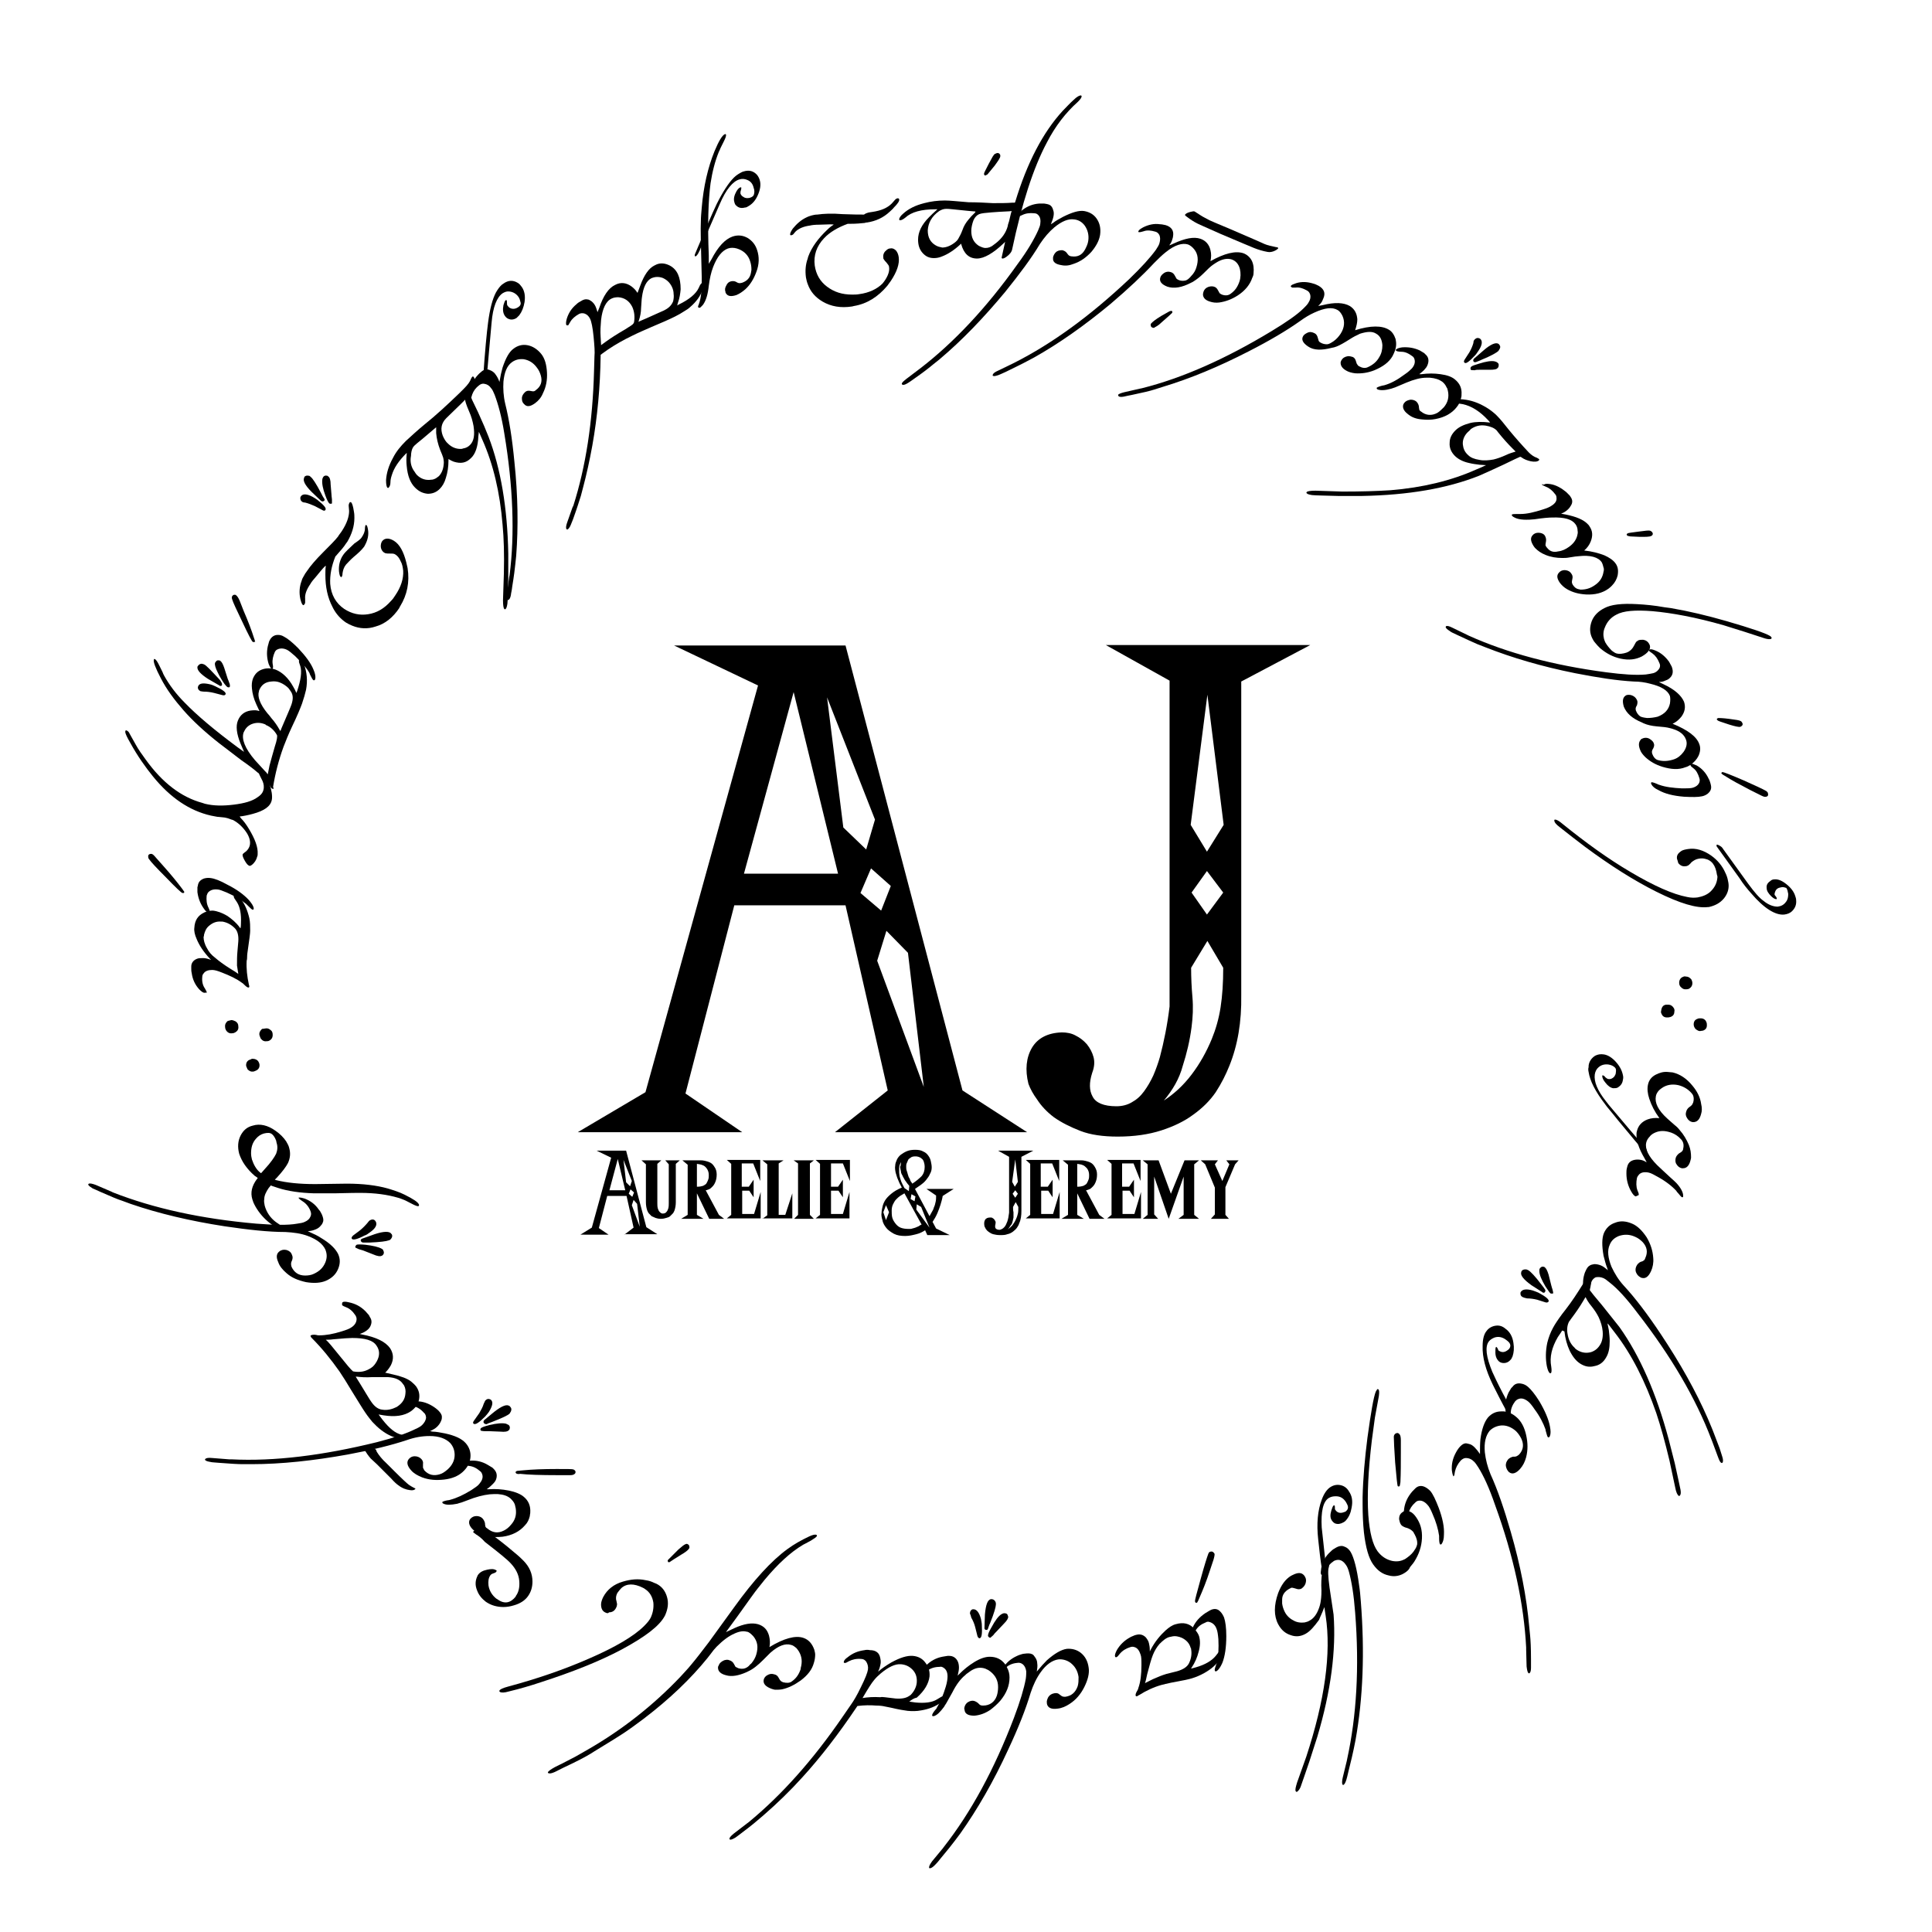 <?xml version="1.0" encoding="utf-8"?>
<!-- Generator: Adobe Illustrator 22.0.1, SVG Export Plug-In . SVG Version: 6.00 Build 0)  -->
<svg version="1.1" id="Calque_1" xmlns="http://www.w3.org/2000/svg" xmlns:xlink="http://www.w3.org/1999/xlink" x="0px" y="0px"
	 viewBox="0 0 439.4 439.4" style="enable-background:new 0 0 439.4 439.4;" xml:space="preserve">
<g>
	<path d="M46.5,225.8c-0.3,0-0.7-0.3-1.2-0.8c-0.9-1-1.5-2.2-1.7-3.7c-0.1-0.4-0.1-0.7-0.1-1.1l0-0.4c0-0.8,0.5-1.4,1.2-1.7
		c0.4-0.2,0.9-0.2,1.5-0.2c0.4,0,0.9,0.1,1.5,0.3c0.1,0,0.2,0.1,0.3,0.1l-0.3-0.3c-1.4-1.5-2.4-3-3-4.5c-0.4-0.9-0.6-1.8-0.5-2.5
		c0.1-1.7,0.8-2.8,2.3-3.5c0.7-0.3,1.3-0.4,1.9-0.4c1,0.1,2.1,0.5,3.3,1.2c1,0.7,2,1.5,2.8,2.6c0.1,0.1,0.1,0.2,0.2,0.2
		c0,0,0.1-0.4,0.1-1.1c0.1-2.1-0.2-3.7-0.9-4.8l-0.6-0.9c-0.1-0.2-0.2-0.4-0.1-0.6l0-0.1c0-0.1,0.1-0.2,0.3-0.2c0.3,0,0.7,0.4,1.2,1
		c1,1.2,1.6,2.7,2,4.4c0.2,0.9,0.2,1.9,0.2,2.9c0,0.6-0.2,2-0.5,4.1c-0.1,0.7-0.2,1.3-0.2,1.9c0,0.2,0,0.5-0.1,0.8
		c-0.1,1.8,0.1,3.6,0.5,5.4c0.1,0.3,0.1,0.4,0.1,0.5c0,0.1-0.1,0.2-0.2,0.2c-0.2,0-0.5-0.2-0.9-0.6c-0.3-0.3-0.4-0.4-0.6-0.5
		c-1.2-0.9-2.7-1.6-4.5-2.3c-1-0.4-1.7-0.6-2.2-0.6c-0.9,0-1.6,0.2-2,0.8c-0.2,0.2-0.3,0.5-0.3,0.8c-0.1,1,0.1,1.9,0.6,2.6
		c0.2,0.4,0.4,0.7,0.4,0.8c0,0.1,0,0.1,0,0.2C46.7,225.7,46.6,225.8,46.5,225.8z M54,216.4l0.2-2.3c0.1-1.4-0.2-2.4-0.8-3
		c-0.8-0.8-1.7-1.3-2.8-1.5c-0.1,0-0.2,0-0.3,0c-1.1-0.1-2,0.3-2.8,1c-0.6,0.5-0.9,1.2-1.1,2c0,0.1,0,0.3-0.1,0.5
		c0,0.7,0.2,1.6,0.8,2.6c0.4,0.8,1,1.5,1.8,2.1c0.8,0.7,2,1.6,3.6,2.6c0.7,0.4,1.3,0.8,1.7,1.1l-0.3-1.9
		C53.9,218.5,53.9,217.5,54,216.4z"/>
	<path d="M47.5,207.6c-0.3,0-0.7-0.3-1.1-0.9c-0.8-1.1-1.3-2.3-1.5-3.8c0-0.4,0-0.7,0-1.1l0.1-0.4c0.1-0.8,0.6-1.3,1.4-1.6
		c0.4-0.1,0.9-0.2,1.5-0.1c0.9,0.1,2.2,0.6,3.8,1.5c2.2,1.1,3.8,2.3,4.9,3.5c0.6,0.7,1,1.3,1.1,1.8c0,0.1,0,0.1,0,0.2
		c0,0.1-0.1,0.2-0.2,0.2c-0.2,0-0.5-0.3-1.1-0.9c-0.2-0.2-0.3-0.3-0.4-0.4c-1.1-0.9-2.6-1.8-4.4-2.6c-1-0.4-1.7-0.7-2.1-0.7
		c-0.9-0.1-1.6,0.1-2.1,0.6c-0.2,0.2-0.3,0.5-0.4,0.8c-0.1,1,0,1.9,0.4,2.7c0.2,0.4,0.3,0.7,0.3,0.8c0,0.1,0,0.1,0,0.2
		C47.7,207.6,47.6,207.6,47.5,207.6z"/>
	<path d="M41.9,202.9c0,0.2-0.1,0.2-0.3,0.2l-0.1,0c-0.2,0-1.5-1.2-3.8-3.6c-2.1-2.1-3.4-3.5-3.8-4.1c-0.2-0.2-0.2-0.5-0.2-0.7
		c0-0.3,0.3-0.5,0.6-0.5c0.1,0,0.1,0,0.1,0c0.3,0,0.6,0.3,1.1,0.9l1.6,1.8c1.7,1.9,3.1,3.6,4.3,5.2c0.3,0.4,0.4,0.6,0.5,0.7
		C41.9,202.8,41.9,202.9,41.9,202.9z"/>
	<path d="M51.4,186c-0.3-0.1-0.8-0.1-1.6-0.2c-0.5,0-1.1-0.2-1.8-0.3c-4.9-1.1-9.3-4.1-13.2-8.9c-1.7-2.1-3.5-4.6-5.2-7.7
		c-0.7-1.2-1-1.9-1.1-2.3c0-0.1,0-0.2,0-0.3c0-0.1,0.1-0.2,0.2-0.2c0.3,0.1,0.6,0.3,0.8,0.8l1.4,2.5c0.6,1.1,1.4,2.2,2.2,3.3
		c3.8,5.3,8.1,8.6,12.9,9.9c0.2,0.1,0.4,0.1,0.6,0.2c2,0.5,4.2,0.5,6.6,0.2c2.4-0.3,4.2-0.8,5.4-1.7c0.6-0.4,1-0.8,1.2-1.3
		c0-0.1,0.1-0.2,0.1-0.3c0.2-0.7,0.1-1.4-0.2-2.1l-0.6-1.2c-0.1-0.2-0.2-0.4-0.2-0.6c-0.1-0.2-0.1-0.4,0-0.6
		c0.1-0.1,0.2-0.1,0.3-0.1c0.3,0.1,0.7,0.5,1.2,1.4c0.8,1.3,1.2,2.6,1.4,3.8c0.1,0.7,0.1,1.3,0,1.7c-0.3,1.4-1.7,2.4-4.3,3.1
		c-1.1,0.3-2.1,0.5-3,0.6c0,0,0.1,0.1,0.3,0.4c0.6,0.6,1.2,1.4,1.8,2.4c1.4,2.3,2.1,4.2,2,5.7c0,0.2,0,0.4-0.1,0.6
		c-0.2,0.8-0.6,1.4-1.2,1.9c-0.3,0.2-0.5,0.3-0.6,0.2c-0.3-0.1-0.6-0.4-1-1.1c-0.4-0.7-0.6-1.2-0.5-1.5c0-0.1,0.2-0.2,0.4-0.4
		c0.5-0.3,0.9-0.8,1.1-1.3c0-0.1,0.1-0.2,0.1-0.3c0.2-0.8,0-1.8-0.7-2.9c-0.8-1.2-1.8-2.2-3.1-2.9C52.5,186.4,52,186.1,51.4,186z"/>
	<path d="M62.2,179.3c0,0.1-0.1,0.2-0.2,0.1c-0.2-0.1-0.4-0.2-0.5-0.5c-0.3-0.6-0.8-1.2-1.4-1.9c-0.4-0.4-0.9-0.9-1.5-1.3
		c-0.8-0.7-2.1-1.7-3.7-2.8l-5.1-3.9c-3.3-2.6-6-5.1-8.1-7.5c-2.1-2.4-3.8-4.7-5.1-7.2c-1.2-2.3-1.8-3.8-1.6-4.3
		c0-0.1,0.1-0.2,0.2-0.1c0.3,0.1,0.6,0.6,1,1.4c0.6,1.2,0.9,1.8,0.9,1.9l0.2,0.4c1.2,2.2,2.8,4.3,4.7,6.2c2.7,2.8,6.7,6.2,12.1,10.2
		c0.7,0.5,1.1,0.8,1.4,1l-0.8-1.9c-0.9-2.2-1.1-4-0.6-5.2c0.5-1.3,1.5-2.1,2.9-2.3c0.8-0.1,1.4-0.1,1.9,0.1c0,0,0.1,0,0.1,0
		l-0.7-1.5c-0.6-1.3-0.9-2.5-1-3.6c-0.1-0.9,0-1.6,0.2-2.2c0.4-1,1-1.7,2-2.1s2.1-0.4,3.2,0c1.5,0.6,2.9,1.9,4,3.9
		c0.3,0.5,0.5,0.9,0.7,1.4l0.2-0.5c0.8-2.4,1.1-4.3,0.7-5.6l-0.3-0.9c0-0.2,0-0.4,0-0.6l0-0.1c0-0.1,0.1-0.1,0.3-0.1
		c0.3,0.1,0.6,0.5,0.8,1.2c0.7,1.8,0.9,3.8,0.5,5.9c-0.2,0.9-0.5,1.9-0.9,3.1c-0.4,1.1-1.1,2.8-2.3,5.3c-0.8,1.7-1.4,3.2-1.9,4.5
		c-1.1,3-1.9,6.1-2.4,9.2C62.2,179.1,62.2,179.2,62.2,179.3z M60.2,164.7c-1-0.4-2-0.4-3,0c-0.9,0.4-1.4,1-1.8,1.9
		c-0.5,1.5,0.3,3.6,2.6,6.3c0.2,0.2,0.9,1,2.2,2.4c0.3,0.3,0.5,0.5,0.6,0.7l0.1,0.1l0.4-2c0.3-1.1,0.7-2.6,1.2-4.3
		c0.5-1.5,0.6-2.3,0.5-2.6c-0.6-1.1-1.5-1.9-2.5-2.3C60.4,164.8,60.3,164.7,60.2,164.7z M63.6,155.2c-0.5-0.2-1.2-0.3-1.9-0.2
		c-1.4,0.1-2.3,0.8-2.8,2.1c0,0.1,0,0.1,0,0.1c-0.4,1.2,0.2,2.9,1.9,5c0.3,0.3,0.6,0.7,0.9,1.1c0.8,0.9,1.4,1.8,1.9,2.7l0.2,0.3
		l0-0.1c0.2-0.6,0.9-2.1,1.9-4.5c0.3-0.7,0.5-1.2,0.6-1.5c0.4-1.2,0.4-2.2-0.2-3c-0.1-0.2-0.3-0.4-0.5-0.7
		C65.1,156,64.4,155.5,63.6,155.2z"/>
	<path d="M50.5,155.8c-0.1,0.2-0.2,0.2-0.4,0.2c-0.1,0-0.1,0-0.2-0.1l-2.6-1.5c-1.7-1.1-2.5-2-2.4-2.7c0-0.1,0-0.1,0.1-0.2
		c0.1-0.2,0.3-0.4,0.6-0.5c0.3-0.1,0.5,0,0.8,0.1c0.5,0.2,1.5,1.3,3.2,3.1c0.4,0.4,0.6,0.7,0.7,0.9
		C50.5,155.4,50.5,155.6,50.5,155.8z M45.6,157.2c-0.4-0.2-0.6-0.5-0.6-0.8c0-0.1,0-0.2,0.1-0.4c0.3-0.6,1.1-0.7,2.5-0.4
		c0.5,0.1,1,0.3,1.4,0.5c1.7,0.8,2.5,1.4,2.3,1.8c-0.1,0.2-0.3,0.3-0.7,0.2l-1.9-0.5c-0.8-0.2-1.6-0.3-2.3-0.3
		C46,157.3,45.8,157.2,45.6,157.2z M49.5,152.9c-0.5-1-0.7-1.7-0.6-2.1c0,0,0-0.1,0.1-0.2c0.2-0.3,0.4-0.5,0.8-0.4
		c0.1,0,0.2,0,0.3,0.1c0.3,0.2,0.6,0.7,0.9,1.6l0.7,2.2c0.1,0.4,0.3,0.7,0.4,1.1c0.2,0.4,0.2,0.7,0.2,0.9c-0.1,0.2-0.2,0.3-0.4,0.2
		c0,0,0,0-0.1,0c-0.4-0.2-1-1-1.9-2.6C49.7,153.3,49.6,153.1,49.5,152.9z"/>
	<path d="M61.9,152.2c-0.3-0.1-0.5-0.5-0.8-1.2c-0.4-1.3-0.5-2.6-0.2-4c0.1-0.4,0.2-0.7,0.3-1.1l0.2-0.4c0.4-0.7,1-1.1,1.8-1.1
		c0.5,0,0.9,0.1,1.4,0.4c0.8,0.4,1.9,1.3,3.2,2.6c1.7,1.8,2.9,3.4,3.5,4.9c0.4,0.9,0.5,1.6,0.4,2.1c0,0.1,0,0.1-0.1,0.2
		c-0.1,0.1-0.2,0.2-0.3,0.1c-0.2-0.1-0.4-0.5-0.7-1.1c-0.1-0.2-0.2-0.4-0.2-0.5c-0.7-1.3-1.9-2.5-3.3-3.9c-0.8-0.7-1.4-1.2-1.8-1.4
		c-0.8-0.4-1.6-0.4-2.2-0.1c-0.3,0.1-0.5,0.4-0.6,0.6c-0.4,0.9-0.6,1.8-0.5,2.6c0.1,0.5,0.1,0.7,0.1,0.9c0,0.1,0,0.1-0.1,0.2
		C62.1,152.2,62,152.2,61.9,152.2z"/>
	<path d="M58,145.9c-0.1,0.1-0.2,0.2-0.4,0.1l-0.1,0c-0.2-0.1-1-1.6-2.4-4.6c-1.3-2.7-2.1-4.4-2.3-5.1c-0.1-0.3-0.1-0.5,0-0.7
		c0.2-0.3,0.4-0.4,0.8-0.3c0.1,0,0.1,0,0.1,0.1c0.2,0.1,0.5,0.5,0.8,1.2l0.9,2.3c1,2.3,1.8,4.4,2.4,6.3c0.2,0.5,0.2,0.7,0.2,0.8
		C58.1,145.9,58,145.9,58,145.9z"/>
	<path d="M77.8,120.7c1.1-1.7,1.6-3.2,1.6-4.5l-0.1-1.2c0-0.3,0.1-0.5,0.2-0.7c0.1-0.1,0.2-0.1,0.3-0.1c0.3,0.2,0.5,0.9,0.7,2.2
		c0.1,0.5,0.1,1,0.1,1.4c0,1.9-0.6,3.7-1.6,5.4c-0.1,0.1-0.2,0.3-0.3,0.4c-0.5,0.8-1.2,1.6-2.1,2.6c-0.1,0.1-0.2,0.3-0.3,0.3
		c-0.9,2.2-1.3,4.3-1.2,6.3c0.2,2.5,1.3,4.4,3.2,5.7c1.7,1.1,3.5,1.5,5.4,1.2c2-0.3,3.7-1.3,5.2-3c0.4-0.4,0.7-0.8,1-1.3
		c1.3-1.9,1.9-3.8,1.8-5.6c-0.1-0.8-0.2-1.5-0.6-2.2c-0.3-0.7-0.7-1.2-1.2-1.5c-0.3-0.2-0.6-0.2-1.1-0.2c-0.5,0-0.9,0-1.2-0.1
		c-0.1,0-0.1-0.1-0.2-0.1c-0.5-0.3-0.8-0.9-0.8-1.5c0-0.4,0.1-0.8,0.3-1.1c0.3-0.4,0.7-0.6,1.2-0.6c0.5,0,1,0.2,1.5,0.5
		c1.3,0.8,2.2,2.5,2.8,4.9c0.1,0.4,0.2,0.9,0.3,1.3c0.5,3.2-0.1,6.1-1.7,8.7c-0.1,0.1-0.1,0.2-0.2,0.4c-1.4,2.1-3.2,3.6-5.4,4.2
		c-1.8,0.6-3.6,0.5-5.3-0.2c-0.5-0.2-0.9-0.4-1.4-0.7c-1.2-0.8-2.2-1.9-2.9-3.2l-0.2-0.4c-1.1-2.1-1.6-4.5-1.6-7.3
		c0-0.7,0-1.3,0.1-2c-0.1-0.1-0.8,0.7-2.1,2.3c-0.7,0.8-1.2,1.4-1.4,1.8c-0.9,1.3-1.3,2.4-1.2,3.4l0,0.8c0,0.2-0.1,0.4-0.2,0.5
		c-0.1,0.1-0.2,0.2-0.3,0.1c-0.2-0.1-0.4-0.6-0.6-1.4c-0.3-1.4-0.2-2.8,0.3-4.1c0.1-0.4,0.3-0.8,0.5-1.1c0.2-0.4,0.4-0.7,0.7-1.1
		c0.8-1.2,2-2.6,3.7-4.3c1.6-1.6,2.8-2.8,3.4-3.6C77.1,121.6,77.5,121.2,77.8,120.7z"/>
	<path d="M68.7,114.1c-0.3-0.2-0.4-0.5-0.4-0.9c0-0.1,0.1-0.3,0.2-0.4c0.4-0.5,1.3-0.5,2.6,0.2c0.4,0.2,0.8,0.5,1.1,0.7
		c1.5,1.2,2.1,1.9,1.8,2.3c-0.1,0.2-0.4,0.2-0.7,0l-1.7-0.9c-0.7-0.3-1.4-0.6-2.2-0.8C69.1,114.3,68.8,114.2,68.7,114.1z
		 M73.7,113.9c-0.1,0.1-0.3,0.2-0.5,0.1c-0.1,0-0.1-0.1-0.2-0.1l-2.1-2c-1.5-1.5-2.1-2.6-1.7-3.3c0,0,0-0.1,0-0.1
		c0.2-0.3,0.6-0.4,1-0.3c0.2,0,0.3,0.1,0.5,0.3c0.4,0.3,1.2,1.5,2.3,3.6c0.3,0.6,0.5,1,0.6,1.1C73.9,113.6,73.9,113.8,73.7,113.9z
		 M74.9,114.5c-0.2-0.2-0.5-0.7-0.9-1.8c-0.6-1.6-0.8-2.8-0.7-3.6c0-0.2,0.1-0.4,0.2-0.6c0.2-0.3,0.5-0.4,0.9-0.3
		c0.1,0,0.2,0.1,0.3,0.2c0.3,0.2,0.5,0.8,0.5,1.8l0.2,2.4c0,0.4,0.1,0.7,0.1,1c0,0.5,0,0.7,0,0.9C75.3,114.6,75.1,114.6,74.9,114.5z
		"/>
	<path d="M82.2,122.3c0.5-0.7,0.8-1.4,0.8-2.1c0-0.4,0.1-0.6,0.1-0.7c0.1-0.1,0.1-0.1,0.2-0.1c0.2,0.1,0.3,0.5,0.4,1.1
		c0.2,1.2-0.1,2.4-0.7,3.5c-0.1,0.2-0.2,0.4-0.4,0.6c-0.4,0.5-1.1,1.2-2.2,2.1c-0.8,0.7-1.3,1.3-1.7,1.7c-0.5,0.6-0.7,1.3-0.8,2
		c0,0.4-0.1,0.7-0.2,0.8c-0.1,0.1-0.1,0.1-0.2,0c-0.2-0.1-0.3-0.5-0.4-1.2c-0.1-1.2,0.1-2.3,0.7-3.4c0.1-0.2,0.3-0.4,0.4-0.6
		c0.3-0.4,1.1-1.2,2.4-2.4C81.5,123,82,122.6,82.2,122.3z"/>
	<path d="M88.1,110.9c-0.2-0.2-0.3-0.8-0.3-1.7c0.1-1.6,0.6-3.3,1.6-5.1c0.7-1.4,1.7-2.6,2.9-3.8c1.2-1.1,2.6-2.4,4.3-3.8
		c2.5-2,5.1-4.4,7.9-7.1c0.3-0.3,0.7-0.7,1-1c0.9-0.9,1.4-1.6,1.6-2.2c0.1-0.2,0.2-0.4,0.3-0.5c0.1-0.1,0.2-0.1,0.3,0
		c0.2,0.2,0.3,0.6,0.3,1.2c0,1-0.4,1.9-1.1,2.9c0,0,0.2,0.4,0.5,1.2l1.3,2.7c1.1,2.4,1.9,4.3,2.4,5.6c2.8,7.3,4.3,16.2,4.5,26.6
		l0,5.5c-0.1,3.1-0.1,5.1-0.2,5.9c-0.1,0.6-0.2,1-0.4,1.2c-0.1,0.1-0.2,0.1-0.3,0c-0.2-0.2-0.3-0.9-0.3-2l0.2-6.1
		c0.1-4.3,0-8-0.3-11.1c-0.6-7.3-2.1-13.7-4.6-19.3c-0.5-1.2-0.8-1.8-0.8-1.8c0,0,0,0.4-0.1,1c-0.1,2.4-0.7,4.1-1.7,5
		c-1.1,1.1-2.3,1.3-3.9,0.8c-0.3-0.1-0.7-0.3-1.2-0.6l0,0.3c0,1.4-0.2,2.8-0.6,4c-0.3,1.1-0.8,1.9-1.4,2.5c-0.8,0.8-1.7,1.1-2.7,1.1
		c-1.1-0.1-2-0.5-2.9-1.4c-1.1-1.1-1.7-2.7-1.9-4.9c-0.1-0.9-0.1-1.8,0-2.8c0-0.1,0-0.2,0-0.2c0,0,0,0-0.1,0.1
		c-1.7,1.7-2.8,3.3-3.3,5c-0.2,0.6-0.3,1.1-0.3,1.6c0,0.6-0.2,1-0.4,1.2C88.3,111,88.2,111,88.1,110.9z M99.4,97
		c-0.1,0.1-1.2,1-3.3,2.8c-1,0.8-1.6,1.3-1.9,1.6c-0.4,0.4-0.6,1-0.7,1.8c0,0.2,0,0.5-0.1,1c-0.1,1.1,0.2,2.2,0.9,3.1
		c0.2,0.3,0.3,0.5,0.5,0.7c0.9,0.9,2,1.3,3.3,1.1c0.3,0,0.6-0.1,0.8-0.2c0.3-0.1,0.6-0.4,0.9-0.6c0.6-0.6,1-1.5,1.1-2.6
		c0.1-0.6,0-1.1-0.1-1.6c-0.1-0.3-0.3-0.9-0.7-1.8c-0.5-1.3-0.8-2.6-0.9-3.8c0-0.4,0-0.9,0-1.4C99.4,97,99.4,97,99.4,97L99.4,97z
		 M101.5,95.1c-1.1,1.1-1.4,2.4-0.8,4c0.3,0.7,0.7,1.4,1.2,1.8c0.8,0.8,1.8,1.2,2.8,1.2c0.2,0,0.4,0,0.6-0.1
		c0.7-0.1,1.2-0.4,1.6-0.8c0.9-0.9,1.1-2.3,0.8-4.3c-0.2-1.1-0.5-2.2-1-3.3c-0.4-0.9-0.6-1.5-0.7-1.8c-0.1-0.3-0.2-0.6-0.2-0.9
		l-0.9,0.9L101.5,95.1z"/>
	<path d="M106.9,90.6c-0.2-0.2-0.2-0.7-0.1-1.4c0.2-1.3,0.7-2.5,1.6-3.6c0.3-0.3,0.5-0.6,0.9-0.9c0.5-0.5,1-0.7,1.4-0.7
		c0.3,0,0.6,0.1,1,0.3c0.4,0.2,0.8,0.5,1.1,1c0.3,0.4,0.6,1,0.8,1.6c0,0,0-0.2,0.1-0.6c0.1-0.7,0.3-1.6,0.6-2.7
		c0.7-2.1,1.5-3.6,2.5-4.3c0.9-0.7,2-1,3.1-0.8c1.2,0.2,2.3,0.9,3.2,2c0.8,1,1.2,2.4,1.3,4.2c0.1,1.7-0.2,3.3-0.9,4.7
		c-0.4,1-1,1.7-1.8,2.3c-1.1,0.8-1.9,0.9-2.5,0.2c0,0-0.1-0.1-0.1-0.1c-0.3-0.3-0.4-0.7-0.4-1.2c0-0.6,0.3-1,0.7-1.4
		c0.3-0.3,0.7-0.4,1.2-0.3c0.4,0.1,0.6,0.1,0.7,0.1c0.2,0,0.4-0.1,0.6-0.3c1.1-0.8,1.5-1.9,1.1-3.3c-0.2-0.7-0.5-1.3-0.9-1.8
		c-0.8-1.1-1.8-1.7-3-1.9c-1-0.1-1.9,0.1-2.7,0.7c-1.1,0.8-1.7,2.3-1.9,4.4c-0.1,1.6,0,3.3,0.4,5c0.9,3.6,1.6,8,2.1,13.3
		c0.8,7.6,0.9,14.7,0.4,21.3l-0.2,1.9c-0.1,1-0.3,2.7-0.7,5.1c-0.1,1-0.3,1.6-0.3,1.9c-0.1,0.6-0.3,1-0.5,1.1
		c-0.1,0.1-0.2,0.1-0.3,0c-0.2-0.2-0.2-0.7-0.1-1.5l0.5-3.6l0.1-0.5c1.2-9.4,0.8-20.2-1.2-32.2c-0.6-3.8-1.4-6.7-2.2-8.8
		c-0.3-0.7-0.5-1.2-0.8-1.5c-0.4-0.6-0.9-0.9-1.5-1c-0.4-0.1-0.8,0-1.2,0.3c-0.8,0.6-1.3,1.3-1.6,2.1c-0.1,0.4-0.2,0.7-0.3,0.8
		c0,0.1-0.1,0.1-0.2,0.2C107.1,90.7,107,90.7,106.9,90.6z"/>
	<path d="M110.2,86.2c-0.1,0.1-0.1,0-0.2,0c-0.1-0.1-0.1-0.3-0.1-0.5c0.4-5.9,0.8-10,1.1-12.3c0.4-3.1,1-5.4,1.8-6.9
		c0.4-0.7,0.9-1.4,1.4-1.8l0.3-0.2c1.1-0.8,2.2-0.8,3.2-0.2c0.4,0.2,0.7,0.6,1,1c0.6,0.9,0.8,2,0.6,3.4c-0.2,1.2-0.6,2.2-1.2,3
		c-0.2,0.2-0.4,0.4-0.6,0.6c-0.6,0.4-1.3,0.5-1.9,0.2c-0.3-0.1-0.6-0.4-0.8-0.7c-0.4-0.6-0.5-1.4-0.3-2.4c0.2-0.6,0.3-1,0.5-1.1
		c0.1-0.1,0.2-0.1,0.2,0c0.1,0.1,0.1,0.3,0.1,0.6c0,0.3,0,0.5,0.2,0.7c0.2,0.3,0.5,0.5,0.9,0.6c0.5,0.1,0.9,0,1.4-0.3
		c0.5-0.3,0.7-0.7,0.6-1.1c-0.1-0.4-0.2-0.9-0.5-1.3c-0.5-0.7-1.2-1.1-2-1.2c-0.6-0.1-1.1,0.1-1.6,0.4c-1.3,0.9-2.2,3.1-2.5,6.7
		l-0.6,6.7l-0.3,3.5C110.8,85.1,110.5,85.9,110.2,86.2z"/>
	<path d="M128.8,73.9c-0.1-0.2-0.1-0.7,0.1-1.4c0.4-1.3,1.1-2.4,2.2-3.3c0.3-0.3,0.6-0.5,1-0.7c0.6-0.4,1.1-0.5,1.5-0.4
		c0.3,0,0.6,0.2,0.9,0.4c0.4,0.3,0.7,0.7,0.9,1.1c0.2,0.4,0.3,0.8,0.5,1.4l0,0c0,0,0.1-0.3,0.4-1c0.9-2.7,2.1-4.5,3.6-5.2
		c1.3-0.7,2.6-0.5,3.8,0.4c0.5,0.4,0.9,0.8,1.2,1.3c0.1,0.1,0.1,0.1,0.1,0.1l0.6-1.6c0.9-2.5,2-4,3.2-4.6l0.2-0.1
		c0.9-0.5,1.9-0.5,2.9-0.1c1,0.4,1.8,1.1,2.3,2.2c0.4,0.9,0.6,2,0.6,3.4c-0.1,1-0.2,1.9-0.6,3l-0.2,0.7l0.1-0.1c0,0,0.1,0,0.2-0.1
		c2.5-1.2,4-2.5,4.6-3.8l0.1-0.2c0.2-0.5,0.4-0.8,0.7-1l0,0c0.1-0.1,0.2,0,0.3,0.1c0.1,0.3,0.1,0.8-0.2,1.5
		c-0.5,1.4-1.4,2.7-2.8,3.9c-0.4,0.4-0.9,0.7-1.4,1c-0.6,0.4-1.3,0.8-2.1,1.2c-1.2,0.6-3,1.4-5.4,2.4c-1.6,0.7-3,1.3-4.2,1.9
		l-1.6,0.8c-1.9,1-3.7,2.1-5.3,3.3l-0.4,0.3l0,0.3c-0.1,6.9-0.7,13.7-1.9,20.4c-0.6,3.3-1.3,6.5-2.1,9.5l-0.5,1.9
		c-0.3,0.9-0.8,2.6-1.6,4.8c-0.3,0.9-0.6,1.5-0.7,1.8c-0.2,0.5-0.5,0.9-0.7,1c-0.1,0.1-0.2,0-0.3-0.1c-0.1-0.2-0.1-0.7,0.2-1.5
		l1.2-3.4l0.2-0.4c2.8-8.8,4.4-19,4.7-30.6l0.1-3.4c0.1-0.9,0-2.3-0.2-4.4c-0.2-2.1-0.5-3.5-0.8-4.1c-0.3-0.6-0.7-1-1.3-1.2
		c-0.4-0.1-0.8-0.1-1.2,0.1c-0.9,0.5-1.6,1.1-2,1.8c-0.2,0.4-0.4,0.6-0.4,0.7c-0.1,0.1-0.1,0.1-0.2,0.1
		C128.9,74,128.9,74,128.8,73.9z M143.8,69.8c-0.7-1.4-1.8-2.1-3.2-2.2c-0.6,0-1.1,0.1-1.5,0.3c-1.3,0.6-2.1,2.3-2.4,4.9
		c-0.1,1.2-0.2,2.5-0.1,3.8l0.1,1.7l0,0.2l0,0c0,0,0.4-0.3,1.1-0.8c1.1-0.8,2.5-1.7,4.4-2.8c1.1-0.7,1.8-1.1,1.9-1.4
		c0-0.1,0.1-0.1,0.1-0.2C144.4,72.1,144.3,70.9,143.8,69.8z M152.8,65.2c-0.5-1-1.2-1.6-2.1-2c-0.9-0.3-1.7-0.3-2.6,0.1
		c-1.1,0.6-1.8,2-2.1,4.3c-0.1,0.6-0.1,1.4-0.2,2.5c0,0.9-0.2,1.9-0.5,2.8l-0.1,0.3l0.4-0.2c0.5-0.2,1.9-0.8,4.3-1.9
		c0.6-0.3,1-0.4,1.3-0.6c1-0.5,1.6-1.2,1.9-2c0.1-0.5,0.2-1,0.1-1.7C153.2,66.4,153.1,65.8,152.8,65.2z"/>
	<path d="M159.1,70c-0.1,0-0.2,0-0.3-0.1c-0.1-0.2,0-0.4,0.1-0.6c0.3-0.8,0.5-1.7,0.6-2.9c0.1-0.9,0.1-2,0.1-3.3
		c-0.2-7-0.3-11.2-0.2-12.8c0-0.9,0.1-1.9,0.2-3.1c0.4-4.8,1.4-9.1,2.9-12.8c1-2.4,1.8-3.7,2.4-3.9c0.1,0,0.2,0,0.2,0.1
		c0.1,0.3-0.1,0.8-0.5,1.6c-0.6,1.2-0.9,1.8-0.9,1.9l-0.2,0.4c-0.9,2.2-1.5,4.6-1.9,7.2c-0.5,3.8-0.7,9.3-0.4,16.4l0,1.8
		c0,0,0,0.1,0,0.1c0,0,0.2-0.3,0.6-1c1.5-2.9,3.1-4.6,4.8-5.2c1.2-0.4,2.3-0.3,3.4,0.3c1,0.6,1.8,1.5,2.2,2.8c0.5,1.5,0.5,3.2-0.2,5
		c-0.6,1.6-1.4,2.9-2.5,3.9c-0.7,0.6-1.3,1-2,1.3c-1.2,0.4-2,0.3-2.4-0.4c-0.1-0.1-0.1-0.2-0.1-0.3c-0.2-0.5-0.1-1,0.2-1.5
		c0.2-0.5,0.6-0.8,1-0.9c0.4-0.1,0.8-0.1,1.2,0.1c0.3,0.2,0.6,0.3,0.7,0.3c0.2,0,0.4,0,0.7-0.1c1.1-0.4,1.8-1.1,2-2.3
		c0-0.2,0.1-0.4,0.1-0.7c0-0.7-0.1-1.3-0.3-1.9c-0.4-1.3-1.3-2.2-2.5-2.7c-0.7-0.3-1.4-0.4-2.1-0.3c-0.1,0-0.2,0.1-0.4,0.1
		c-1.4,0.5-2.5,1.9-3.4,4.2c-0.5,1.3-0.8,2.7-1,4.3c-0.2,1.9-0.6,3.3-1.3,4.3C159.5,69.7,159.3,70,159.1,70z"/>
	<path d="M158.2,58.3c-0.1,0-0.1,0-0.2-0.1c0-0.1,0-0.3,0.1-0.5c2.3-5.5,3.9-9.2,4.9-11.3c1.4-2.8,2.7-4.8,3.9-6
		c0.6-0.6,1.3-1,1.9-1.3l0.3-0.1c1.3-0.4,2.3-0.1,3.1,0.8c0.3,0.4,0.5,0.8,0.6,1.2c0.3,1,0.1,2.2-0.5,3.5c-0.5,1.1-1.2,1.9-2.1,2.4
		c-0.3,0.2-0.5,0.3-0.8,0.3c-0.7,0.2-1.4,0.1-1.9-0.4c-0.3-0.2-0.4-0.5-0.5-0.9c-0.2-0.7,0-1.5,0.5-2.4c0.3-0.5,0.6-0.8,0.9-0.9
		c0.1,0,0.2,0,0.2,0.1c0,0.1,0,0.3-0.1,0.6c-0.1,0.2-0.1,0.5-0.1,0.7c0.1,0.3,0.3,0.6,0.7,0.8c0.4,0.3,0.9,0.3,1.4,0.2
		c0.6-0.2,0.9-0.4,1-0.9c0.1-0.4,0.1-0.9-0.1-1.4c-0.2-0.9-0.7-1.5-1.5-1.8c-0.5-0.2-1.1-0.3-1.7-0.1c-1.5,0.4-3.1,2.3-4.5,5.6
		l-2.7,6.2l-1.4,3.2C159,57.5,158.5,58.2,158.2,58.3z"/>
	<path d="M198.4,48.2c2-0.3,3.4-0.9,4.4-1.9l0.8-0.9c0.2-0.2,0.4-0.3,0.6-0.3c0.1,0,0.2,0,0.3,0.2c0.1,0.4-0.3,1-1.2,1.9
		c-0.3,0.4-0.7,0.7-1,1c-1.4,1.3-3.1,2.1-5.1,2.4c-0.2,0-0.3,0-0.5,0.1c-0.9,0.1-2,0.2-3.4,0.2c-0.2,0-0.3,0-0.5,0
		c-2.2,0.8-4.1,1.9-5.4,3.3c-1.7,1.8-2.4,3.9-2.1,6.2c0.3,2,1.2,3.6,2.8,4.8c1.6,1.2,3.4,1.8,5.7,1.8c0.5,0,1.1,0,1.6-0.1
		c2.3-0.3,4.1-1.2,5.3-2.4c0.5-0.6,0.9-1.2,1.2-1.9c0.3-0.7,0.4-1.3,0.3-1.9c0-0.3-0.3-0.6-0.6-1c-0.4-0.4-0.6-0.7-0.7-0.9
		c0-0.1,0-0.2,0-0.2c-0.1-0.6,0.1-1.2,0.6-1.6c0.3-0.3,0.6-0.5,1-0.5c0.5-0.1,0.9,0.1,1.3,0.5c0.3,0.4,0.5,0.8,0.6,1.5
		c0.2,1.5-0.4,3.3-1.8,5.4c-0.3,0.4-0.5,0.7-0.8,1.1c-2.1,2.5-4.6,4.1-7.6,4.6c-0.1,0-0.3,0.1-0.4,0.1c-2.6,0.4-4.8,0-6.7-1.1
		c-1.7-1-2.8-2.3-3.4-4c-0.2-0.5-0.3-1-0.4-1.5c-0.2-1.5-0.1-2.9,0.4-4.3l0.1-0.4c0.8-2.2,2.3-4.2,4.3-6.1c0.5-0.5,1-0.9,1.5-1.2
		c0-0.1-1.1-0.1-3.2,0c-1.1,0-1.8,0.1-2.2,0.2c-1.5,0.2-2.6,0.7-3.3,1.4l-0.5,0.6c-0.1,0.1-0.3,0.2-0.5,0.2c-0.1,0-0.2,0-0.2-0.2
		c0-0.3,0.2-0.7,0.6-1.3c0.9-1.1,1.9-2,3.2-2.6c0.4-0.2,0.8-0.3,1.1-0.4c0.4-0.1,0.8-0.2,1.3-0.2c1.4-0.2,3.3-0.3,5.7-0.1
		c2.3,0.1,4,0.1,4.9,0.1C197.2,48.3,197.8,48.3,198.4,48.2z"/>
	<path d="M225.8,46.2c1.7,0,3.1,0,4.4-0.1c0.2,0,0.4,0,0.6,0l0,0l0.1-0.2c2.7-8.9,6.3-15.8,10.8-20.7c0.8-0.8,1.6-1.7,2.5-2.5
		c0.7-0.7,1.3-1,1.6-1c0.1,0,0.2,0.1,0.2,0.2c0,0.3-0.3,0.7-0.9,1.3c-2.7,2.4-5.1,5.5-7,9.2c-3.1,5.8-5.7,13.9-7.9,24.3
		c-0.1,0.6-0.6,1.2-1.3,1.7c-0.4,0.3-0.7,0.4-0.9,0.4c-0.1,0-0.2-0.1-0.2-0.2l0.8-3.6l-0.3,0.3c-2.4,2.3-4.5,3.5-6.1,3.5
		c-1.8,0-3-1.1-3.6-3.3c0-0.1,0-0.1,0-0.1l-0.2,0.2c-1.4,1.3-2.8,2.2-4.1,2.7c-0.7,0.3-1.3,0.4-1.9,0.4c-1.1,0-1.9-0.4-2.6-1.2
		c-0.7-0.8-1-1.8-1-3c0-1.7,0.8-3.4,2.5-5.1c0.5-0.5,1.1-1.1,1.9-1.8l-0.5,0c-3.1,0-5.4,0.6-6.8,1.9c-0.5,0.4-0.9,0.6-1.2,0.6
		c-0.1,0-0.2-0.1-0.2-0.2c0-0.3,0.3-0.8,0.9-1.3c1.2-1.1,2.8-1.9,4.8-2.4c1.5-0.4,3.1-0.6,4.7-0.6c1.1,0,2.9,0.2,5.4,0.4
		C222.2,46,224.1,46.1,225.8,46.2z M221.8,48.1c-0.4,0-2.1-0.2-5.1-0.5c-0.8-0.1-1.3-0.1-1.5-0.1c-0.6,0-1.1,0.2-1.6,0.5
		c-1.7,1.2-2.5,2.7-2.6,4.4c0,1.6,0.6,2.7,1.8,3.4c0.5,0.3,1,0.4,1.5,0.5c0.9,0,1.9-0.4,2.8-1.1c0.4-0.3,0.7-0.6,0.9-1
		c0.3-0.5,0.6-1.1,0.9-1.9c0.3-0.9,0.8-1.7,1.4-2.4c0.2-0.2,0.4-0.5,0.6-0.7c0.4-0.4,0.7-0.7,0.9-0.9
		C221.8,48.2,221.9,48.1,221.8,48.1C221.9,48.1,221.8,48.1,221.8,48.1z M220.9,52.5c0,1.5,0.5,2.6,1.7,3.4c0.6,0.3,1.1,0.5,1.5,0.5
		c0.7,0,1.3-0.2,2-0.8l0.4-0.3c1.4-1.1,2.3-2.4,2.7-3.9c0-0.2,0.1-0.5,0.3-1.1l0.4-1.7c0.1-0.4,0.2-0.6,0.2-0.6l0,0
		c-0.6,0.1-2.2,0.1-4.6,0.3c-1.3,0.1-2.3,0.2-2.8,0.4c-0.5,0.2-1,0.7-1.3,1.4C221.1,50.9,220.9,51.8,220.9,52.5z"/>
	<path d="M224.1,39.9c-0.2,0-0.3-0.1-0.3-0.4c0-0.2,0.4-0.9,1.1-2.3c0.7-1.3,1.1-2.1,1.4-2.2c0.2-0.1,0.4-0.2,0.6-0.2
		c0.3,0,0.5,0.2,0.6,0.5c0,0.1,0,0.2,0,0.2c0,0.4-0.5,1.1-1.3,2.2l-1.4,1.7c-0.2,0.3-0.4,0.4-0.5,0.4
		C224.2,39.9,224.2,39.9,224.1,39.9z"/>
	<path d="M231.7,48.8c0-0.3,0.3-0.6,0.9-1.1c1.1-0.8,2.3-1.3,3.7-1.4c0.4,0,0.8,0,1.2,0c0.7,0.1,1.2,0.2,1.5,0.5
		c0.2,0.2,0.4,0.5,0.5,0.9c0.2,0.5,0.2,0.9,0.1,1.5c-0.1,0.5-0.3,1.1-0.6,1.8c0,0,0.2-0.1,0.5-0.3c0.6-0.5,1.4-0.9,2.3-1.4
		c2-1,3.6-1.5,4.8-1.3c1.1,0.2,2.1,0.7,2.8,1.7c0.7,1,1,2.2,0.8,3.7c-0.2,1.3-0.9,2.6-2,3.9c-1.2,1.3-2.5,2.2-4,2.7
		c-1,0.4-1.9,0.5-2.8,0.3c-1.3-0.2-2-0.7-1.9-1.6c0-0.1,0-0.1,0-0.2c0.1-0.4,0.3-0.8,0.6-1.1c0.4-0.4,0.9-0.5,1.5-0.5
		c0.4,0.1,0.8,0.3,1,0.6c0.2,0.3,0.4,0.5,0.5,0.6c0.2,0.1,0.4,0.2,0.6,0.2c1.4,0.2,2.4-0.3,3.1-1.6c0.3-0.6,0.6-1.2,0.7-1.9
		c0.2-1.3-0.1-2.5-0.8-3.5c-0.6-0.8-1.4-1.3-2.4-1.4c-1.3-0.2-2.8,0.4-4.5,1.8c-1.2,1-2.3,2.3-3.3,3.8c-1.9,3.2-4.6,6.8-7.9,10.9
		c-4.9,5.9-9.8,11-14.9,15.3l-1.5,1.2c-0.7,0.6-2.1,1.7-4.1,3.1c-0.8,0.6-1.3,0.9-1.6,1.1c-0.5,0.3-0.9,0.5-1.2,0.4
		c-0.1,0-0.2-0.1-0.2-0.2c0-0.3,0.4-0.6,1-1.1l2.9-2.2l0.4-0.3c7.5-5.8,14.9-13.6,22-23.6c2.3-3.1,3.8-5.7,4.7-7.7
		c0.3-0.7,0.5-1.2,0.5-1.6c0.1-0.7,0-1.3-0.3-1.7c-0.3-0.4-0.6-0.6-1.1-0.6c-1-0.1-1.9,0-2.7,0.4c-0.4,0.2-0.7,0.3-0.8,0.3
		c-0.1,0-0.2,0-0.2,0C231.7,49,231.6,48.9,231.7,48.8z"/>
	<path d="M258.9,52.6c0.1-0.3,0.4-0.5,1.1-0.9c1.2-0.6,2.5-0.9,3.8-0.7c0.4,0,0.8,0.1,1.3,0.2c1.3,0.4,1.9,1.2,1.7,2.5
		c0,0.2-0.1,0.5-0.2,0.8c-0.1,0.4-0.3,0.8-0.6,1.2c0,0-0.1,0.1-0.1,0.1l0,0c0,0,0.4-0.1,1-0.4c2.6-1.2,4.6-1.6,6.1-1.1
		c1.2,0.4,2,1.3,2.3,2.6c0.2,0.8,0.2,1.6,0,2.5c3.2-1.8,5.7-2.4,7.5-1.8c0.8,0.3,1.5,0.9,1.9,1.7c0.4,0.8,0.5,1.8,0.4,2.8
		c0,0.4-0.1,0.7-0.3,1.1c-0.5,1.5-1.6,2.9-3.3,4c-1.4,0.9-2.8,1.4-4.2,1.6c-0.8,0.1-1.5,0-2.1-0.2c-1-0.3-1.5-0.8-1.6-1.5
		c0-0.2,0-0.4,0.1-0.7c0.2-0.6,0.6-1,1.3-1.2c0.4-0.1,0.8-0.1,1.1,0c0.4,0.1,0.7,0.4,0.9,0.8c0.2,0.3,0.3,0.6,0.4,0.7
		c0.1,0.1,0.3,0.2,0.5,0.3c0.8,0.3,1.5,0.2,2-0.2c1-0.7,1.6-1.6,2-2.8c0.3-0.9,0.3-1.9,0.1-2.8c-0.3-1.2-1-1.9-1.9-2.2
		c-1-0.3-2.2-0.1-3.6,0.8c-0.2,0.1-0.4,0.3-0.6,0.4c-0.6,0.4-1.3,1.1-2.2,2c-0.8,0.8-1.6,1.4-2.4,1.9l-0.4,0.2
		c-2.1,1.1-3.9,1.4-5.4,0.9c-1.3-0.5-1.9-1.2-1.6-2.1c0.1-0.3,0.3-0.6,0.7-0.9c0.5-0.4,1.1-0.5,1.7-0.3c0.4,0.1,0.7,0.4,0.9,0.8
		c0.2,0.3,0.3,0.6,0.4,0.7c0.1,0.1,0.3,0.2,0.5,0.3c0.5,0.2,1,0.2,1.5,0.1c0.4-0.1,0.8-0.4,1.3-1c0.6-0.6,1-1.3,1.2-2
		c0.5-1.6,0.4-3-0.5-4.1c-0.4-0.5-0.9-0.9-1.4-1.1c-1.3-0.4-3,0.1-5,1.7c-0.9,0.7-1.8,1.6-2.7,2.5c-2.6,2.8-5.9,5.9-9.9,9.3
		c-5.9,4.9-11.7,9-17.4,12.2l-1.7,0.9c-0.9,0.5-2.4,1.2-4.6,2.3c-0.9,0.4-1.5,0.7-1.8,0.8c-0.6,0.2-1,0.3-1.2,0.2
		c-0.1,0-0.2-0.1-0.1-0.3c0.1-0.3,0.5-0.6,1.2-0.9l3.3-1.6l0.4-0.2c8.5-4.3,17.2-10.6,26.1-19c2.8-2.7,4.8-4.9,6.1-6.7
		c0.4-0.6,0.7-1.1,0.8-1.5c0.2-0.7,0.2-1.3,0-1.8c-0.2-0.4-0.5-0.7-0.9-0.8c-1-0.3-1.9-0.4-2.7-0.1c-0.4,0.1-0.7,0.2-0.8,0.2
		c-0.1,0-0.2,0-0.2,0C258.9,52.8,258.9,52.8,258.9,52.6z"/>
	<path d="M269.5,48.9c0.1-0.3,0.5-0.5,1.2-0.7c0.5-0.1,0.8-0.2,1-0.1l1.4,0.9c0.6,0.4,1.3,0.7,2,1.1c0.2,0.1,1.8,0.8,4.7,2
		c4.6,2,7.2,3.1,7.8,3.4c0.7,0.3,1.6,0.5,2.6,0.7c0.2,0,0.4,0.1,0.4,0.1c0.1,0,0.1,0.1,0.1,0.2c-0.1,0.1-0.3,0.3-0.7,0.5
		c-0.6,0.3-1.2,0.4-1.7,0.3c-1.1-0.2-2.1-0.5-3.1-0.9c-0.8-0.3-3.3-1.4-7.6-3.2c-3.3-1.5-5.3-2.3-5.9-2.7c-0.3-0.2-0.7-0.4-1.1-0.7
		C269.9,49.3,269.5,49,269.5,48.9C269.5,48.9,269.5,48.9,269.5,48.9z"/>
	<path d="M262.1,74.5c-0.3-0.1-0.4-0.3-0.4-0.7c0-0.1,0-0.2,0.1-0.2c0.2-0.3,0.9-0.9,2.4-1.8l1.6-0.9c0.3-0.2,0.6-0.2,0.7-0.2
		c0.1,0.1,0.2,0.3,0.1,0.4c0,0.1-0.3,0.3-0.7,0.7l-1.7,1.5c-0.7,0.7-1.3,1-1.5,1.1C262.5,74.6,262.3,74.6,262.1,74.5z"/>
	<path d="M293.6,65c0.1-0.2,0.6-0.4,1.2-0.6c1.3-0.4,2.6-0.3,3.9,0.1c0.4,0.1,0.8,0.3,1.2,0.5c1.2,0.7,1.6,1.6,1.1,2.8
		c-0.1,0.2-0.2,0.5-0.3,0.7c-0.2,0.4-0.5,0.7-0.8,1c0,0-0.1,0.1-0.1,0.1l0,0c0,0,0.4-0.1,1-0.2c2.8-0.7,4.8-0.6,6.2,0.2
		c1.1,0.7,1.6,1.7,1.7,3c0,0.8-0.2,1.6-0.5,2.5c3.5-1.1,6.1-1.1,7.7-0.1c0.7,0.4,1.2,1.2,1.5,2.1c0.2,0.9,0.2,1.8-0.2,2.8
		c-0.1,0.3-0.3,0.7-0.5,1.1c-0.8,1.4-2.2,2.4-4.1,3.2c-1.5,0.6-3,0.8-4.4,0.7c-0.8-0.1-1.5-0.3-2-0.6c-0.9-0.5-1.3-1.1-1.3-1.8
		c0-0.2,0.1-0.4,0.2-0.6c0.3-0.5,0.8-0.8,1.5-0.9c0.4,0,0.8,0.1,1.1,0.2c0.4,0.2,0.6,0.6,0.7,1c0.1,0.4,0.2,0.6,0.3,0.7
		c0.1,0.2,0.2,0.3,0.4,0.4c0.7,0.4,1.4,0.5,2,0.2c1.1-0.5,2-1.2,2.6-2.3c0.5-0.8,0.7-1.7,0.7-2.7c-0.1-1.2-0.5-2.1-1.4-2.6
		c-0.9-0.6-2.1-0.5-3.7,0c-0.2,0.1-0.4,0.2-0.6,0.3c-0.7,0.3-1.5,0.8-2.6,1.5c-1,0.6-1.9,1.1-2.7,1.3l-0.5,0.1
		c-2.3,0.6-4.1,0.6-5.4-0.3c-1.2-0.8-1.6-1.6-1.1-2.4c0.2-0.3,0.5-0.5,0.9-0.7c0.6-0.3,1.1-0.2,1.7,0.1c0.4,0.2,0.6,0.6,0.7,1
		c0.1,0.4,0.2,0.6,0.2,0.7c0.1,0.2,0.2,0.3,0.4,0.4c0.5,0.3,1,0.4,1.5,0.4c0.4,0,0.9-0.3,1.5-0.7c0.7-0.5,1.2-1.1,1.6-1.7
		c0.9-1.4,1-2.8,0.4-4.1c-0.3-0.6-0.7-1.1-1.1-1.3c-1.2-0.7-2.9-0.5-5.3,0.6c-1.1,0.5-2.1,1.1-3.2,1.9c-3.1,2.2-7,4.5-11.7,6.9
		c-6.8,3.5-13.3,6.2-19.6,8.1l-1.9,0.6c-0.9,0.3-2.6,0.7-5,1.2c-0.9,0.2-1.6,0.3-1.9,0.4c-0.6,0.1-1,0.1-1.2-0.1
		c-0.1-0.1-0.1-0.2-0.1-0.3c0.1-0.2,0.6-0.4,1.4-0.6l3.5-0.8l0.5-0.1c9.2-2.3,19.1-6.7,29.5-13c3.3-2,5.8-3.7,7.3-5.2
		c0.5-0.5,0.9-0.9,1.1-1.3c0.4-0.6,0.5-1.2,0.4-1.7c-0.1-0.4-0.3-0.8-0.7-1c-0.9-0.5-1.7-0.8-2.6-0.7c-0.5,0-0.7,0-0.8,0
		c-0.1,0-0.1-0.1-0.2-0.1C293.6,65.2,293.5,65.1,293.6,65z"/>
	<path d="M317.5,79.5c0.2-0.2,0.6-0.4,1.4-0.5c1.4-0.1,2.7,0.1,4,0.7c0.3,0.2,0.7,0.4,1,0.6l0.3,0.3c0.6,0.5,0.8,1.2,0.6,2
		c-0.1,0.4-0.3,0.9-0.7,1.3c-0.2,0.3-0.7,0.7-1.3,1.2l0.5,0c1.5-0.2,2.9-0.2,4.3,0c1.5,0.2,2.6,0.6,3.3,1.2c1.1,0.9,1.6,2,1.5,3.4
		c0,0.3,0,0.5-0.1,0.8c-0.2,0.8-0.5,1.5-1,2.1c-1.1,1.4-2.7,2.3-4.8,2.7c-1,0.2-2,0.2-3,0.1c-1.4-0.1-2.5-0.5-3.4-1.3
		c-0.9-0.7-1.2-1.5-0.9-2.2c0.1-0.1,0.1-0.2,0.2-0.3c0.3-0.4,0.8-0.6,1.4-0.7c0.5,0,0.9,0.1,1.3,0.4c0.3,0.3,0.5,0.6,0.6,1.1
		c0,0.4,0.1,0.6,0.1,0.8c0.1,0.2,0.2,0.3,0.4,0.4c1.1,0.9,2.4,1,3.7,0.3c0.5-0.3,1-0.8,1.5-1.3c0.9-1.1,1.2-2.3,0.9-3.7
		c-0.1-0.3-0.1-0.6-0.3-0.8c-0.2-0.5-0.6-1-1-1.3c-0.7-0.5-1.6-0.8-2.8-0.9c-0.2,0-0.5,0-0.8,0c-1.3,0-2.8,0.4-4.5,1.1l-2.6,1.1
		c-0.3,0.1-0.6,0.2-0.9,0.3c-1.4,0.4-2.4,0.4-3,0.2c-0.1,0-0.1-0.1-0.2-0.1c-0.1-0.1-0.1-0.2-0.1-0.3c0.1-0.1,0.5-0.3,1.3-0.5
		c0.2,0,0.4-0.1,0.5-0.1c1.4-0.4,2.9-1.2,4.5-2.4c0.9-0.6,1.4-1.1,1.7-1.4c0.6-0.7,0.8-1.4,0.6-2.1c-0.1-0.3-0.2-0.5-0.5-0.7
		c-0.8-0.6-1.6-1-2.5-1c-0.5,0-0.8-0.1-0.9-0.1c-0.1,0-0.1-0.1-0.2-0.1C317.4,79.7,317.4,79.6,317.5,79.5z"/>
	<path d="M335.4,77.2c0.3-0.3,0.6-0.4,0.9-0.3c0.1,0,0.3,0.1,0.4,0.2c0.5,0.5,0.4,1.4-0.4,2.6c-0.3,0.4-0.5,0.8-0.8,1.1
		c-1.3,1.4-2.1,2-2.4,1.7c-0.2-0.1-0.2-0.4,0-0.7l1.1-1.7c0.4-0.7,0.7-1.4,0.9-2.1C335.1,77.6,335.2,77.4,335.4,77.2z M334.6,83.4
		c0.2-0.2,0.8-0.4,1.8-0.7c1.6-0.5,2.8-0.7,3.6-0.5c0.2,0.1,0.4,0.1,0.6,0.3c0.3,0.2,0.3,0.5,0.2,0.9c0,0.1-0.1,0.2-0.2,0.3
		c-0.2,0.3-0.8,0.4-1.8,0.4l-2.4,0c-0.4,0-0.7,0-1,0.1c-0.5,0-0.7,0-0.9-0.1C334.4,83.8,334.4,83.6,334.6,83.4z M335.2,82.3
		c-0.1-0.1-0.2-0.3-0.1-0.5c0-0.1,0.1-0.1,0.1-0.2l2.2-1.9c1.6-1.4,2.8-1.9,3.4-1.5c0,0,0.1,0,0.1,0.1c0.3,0.3,0.4,0.6,0.2,1
		c-0.1,0.2-0.2,0.3-0.3,0.5c-0.4,0.4-1.6,1.1-3.8,2c-0.6,0.3-1,0.4-1.2,0.5C335.6,82.4,335.4,82.4,335.2,82.3z"/>
	<path d="M338.9,96.1c-0.2-0.3-0.6-0.7-1.2-1.3c-1.9-1.8-3.8-2.8-5.8-3c-0.7,0-1.1-0.2-1.3-0.4c-0.1-0.1-0.1-0.2,0-0.3
		c0.2-0.2,0.8-0.3,1.7-0.3c1.6,0.1,3.2,0.5,4.9,1.4c1,0.5,2,1.2,2.9,2l0.5,0.5c0.6,0.6,1.5,1.7,2.6,3.1c1.4,1.7,2.9,3.4,4.5,5.1
		c0.6,0.6,1.2,1,1.8,1.2c0.2,0.1,0.4,0.2,0.5,0.3c0.1,0.1,0.1,0.2,0,0.3c-0.3,0.3-1,0.4-1.9,0.2c-0.8-0.2-1.4-0.4-2.1-0.9
		c-0.1-0.1-0.2-0.1-0.3-0.1c0,0-0.4,0.2-1.1,0.5l-2.7,1.3c-2.4,1.1-4.3,2-5.5,2.5c-7.3,2.9-16.1,4.4-26.6,4.6l-5.5,0
		c-3-0.1-5-0.1-5.9-0.2c-0.6-0.1-1-0.2-1.2-0.4c-0.1-0.1-0.1-0.2,0-0.3c0.2-0.2,0.9-0.3,2-0.3l6.1,0.2c4.2,0,7.8-0.1,10.9-0.3
		c7.4-0.6,13.9-2.2,19.5-4.7c1.5-0.6,2.2-1,2.3-1l-1.5-0.1c-0.8-0.1-1.6-0.2-2.4-0.4c-1.4-0.3-2.5-0.9-3.2-1.6
		c-0.8-0.8-1.3-1.8-1.2-3c0-1.1,0.5-2,1.3-2.8c0.8-0.8,1.9-1.3,3.4-1.7c1.3-0.3,2.8-0.3,4.4-0.1L338.9,96.1z M333.8,98.3
		c-0.8,0.8-1.2,1.8-1.1,2.8c0.1,0.9,0.4,1.7,1.2,2.4c0.6,0.6,1.4,0.9,2.6,1.1c1,0.2,2.1,0.1,3.2-0.1c0.8-0.2,1.7-0.5,2.8-1
		c0.8-0.4,1.6-0.6,2.2-0.8c0,0-0.3-0.3-0.8-0.8c-0.9-0.9-2-2.1-3.2-3.6c-0.1-0.1-0.2-0.3-0.3-0.4c-0.6-0.6-1.4-0.9-2.5-1.1
		c-1.3-0.2-2.4,0.1-3.4,0.8C334.3,97.9,334,98.1,333.8,98.3z"/>
	<path d="M351.2,110.2c0.2-0.2,0.7-0.2,1.4-0.1c1.3,0.2,2.5,0.9,3.6,1.8c0.3,0.3,0.5,0.5,0.8,0.8l0.2,0.3c0.5,0.7,0.5,1.4,0,2.1
		c-0.2,0.4-0.6,0.8-1,1.1c-0.4,0.3-0.8,0.5-1.1,0.6c0,0-0.1,0-0.1,0c0,0,0.3,0.1,1,0.2c2.5,0.5,4.2,1.2,5.2,2.3
		c0.1,0.1,0.2,0.2,0.3,0.4c0.7,1,0.8,2.1,0.3,3.4c-0.3,0.8-0.8,1.5-1.5,2.1c1.8,0.2,3.3,0.6,4.6,1.1c1.1,0.5,2,1.1,2.5,1.8
		c0.6,0.8,0.7,1.7,0.5,2.8c-0.2,0.8-0.6,1.6-1.3,2.3c-0.2,0.2-0.5,0.5-0.8,0.7c-1.4,1-3.1,1.4-5.1,1.3c-1.7-0.1-3.1-0.5-4.3-1.2
		c-0.7-0.4-1.2-0.9-1.6-1.4c-0.7-1-0.8-1.7-0.3-2.3c0.1-0.1,0.2-0.2,0.3-0.3c0.4-0.3,0.9-0.4,1.4-0.3c0.5,0.1,0.9,0.3,1.2,0.8
		c0.3,0.4,0.3,0.8,0.2,1.2c-0.1,0.4-0.1,0.6-0.1,0.7c0,0.2,0.1,0.4,0.2,0.6c0.4,0.6,0.8,0.9,1.3,1c0.2,0,0.3,0.1,0.5,0.1
		c1.2,0,2.2-0.3,3.2-1c1.2-0.8,1.8-1.8,2-3.1c0.1-0.3,0.1-0.7,0-0.9c-0.1-0.4-0.2-0.8-0.4-1.2c-0.8-1.2-2.6-1.7-5.3-1.4
		c-0.3,0-1,0.1-2.2,0.3c-0.5,0.1-1,0.1-1.5,0.1c-1.3,0-2.6-0.2-3.8-0.7c-1-0.4-1.7-0.9-2.3-1.5c-0.1-0.1-0.2-0.2-0.4-0.5
		c-0.7-1.1-0.8-1.9-0.2-2.5c0.1-0.1,0.1-0.1,0.2-0.2c0.4-0.3,0.9-0.4,1.5-0.3c0.5,0.1,0.9,0.3,1.1,0.7c0.2,0.4,0.3,0.8,0.2,1.3
		c-0.1,0.4-0.1,0.7-0.1,0.8c0,0.1,0.1,0.2,0.2,0.4c0,0,0,0.1,0.1,0.1c0.5,0.7,1.1,1,1.8,1c0.2,0,0.4,0,0.8-0.1
		c0.9-0.1,1.7-0.5,2.4-1c1-0.7,1.6-1.5,1.9-2.5c0.1-0.4,0.2-0.8,0.1-1.2c0-0.6-0.2-1.1-0.5-1.5c-0.8-1.1-2.5-1.6-5.3-1.5
		c-0.7,0-2,0.1-4,0.4c-0.9,0.1-1.5,0.1-1.9,0.1c-1.5,0-2.4-0.3-3-0.7c-0.1-0.1-0.1-0.1-0.2-0.2c-0.1-0.1-0.1-0.2,0-0.3
		c0.2-0.1,0.6-0.1,1.4-0.1c0.2,0,0.4,0,0.5,0c1.5,0,3.1-0.4,5-1c1-0.3,1.7-0.6,2.1-0.9c0.8-0.5,1.2-1.1,1.1-1.8
		c0-0.3-0.1-0.6-0.3-0.8c-0.6-0.8-1.3-1.4-2.1-1.7c-0.4-0.2-0.7-0.3-0.8-0.4c-0.1,0-0.1-0.1-0.1-0.2
		C351.1,110.3,351.1,110.2,351.2,110.2z"/>
	<path d="M370,121.7c-0.1-0.2,0-0.3,0.2-0.4c0.1-0.1,1-0.2,2.5-0.4c1.5-0.2,2.3-0.3,2.6-0.2c0.2,0.1,0.4,0.2,0.5,0.4
		c0.2,0.3,0.1,0.5-0.1,0.7c-0.1,0.1-0.1,0.1-0.2,0.1c-0.3,0.2-1.2,0.2-2.5,0.2l-2.2-0.1C370.3,121.9,370.1,121.9,370,121.7
		C370,121.8,370,121.7,370,121.7z"/>
	<path d="M362.2,145.3c-0.7-1.3-0.7-2.6-0.2-4c0.5-1.3,1.5-2.3,2.9-3c1.5-0.8,3.9-1.1,7.4-0.9c1.9,0.1,4,0.3,6.2,0.7l1.5,0.2
		c4.1,0.7,8.3,1.7,12.8,3c5.5,1.6,8.7,2.7,9.7,3.3c0.2,0.1,0.3,0.2,0.4,0.4c0.1,0.1,0,0.2-0.1,0.3c-0.2,0.1-0.7,0.1-1.4-0.1
		l-4.6-1.5l-4.8-1.5c-6.3-1.8-11.7-2.8-16.2-3.2c-3.9-0.3-6.6-0.1-8.2,0.8c-1.2,0.6-2.1,1.6-2.6,2.9c-0.4,0.9-0.4,1.8-0.2,2.6
		c0.1,0.3,0.2,0.6,0.3,0.8c0.4,0.7,0.9,1.3,1.5,1.9c0.4,0.3,0.7,0.5,1,0.6c0.7,0.2,1.5,0.1,2.4-0.2c0.1-0.1,0.3-0.1,0.4-0.2
		c0.5-0.3,0.9-0.7,1.2-1.3c0.2-0.4,0.4-0.7,0.5-0.9c0.1-0.1,0.3-0.2,0.4-0.3c0.3-0.2,0.7-0.2,1.2-0.2c0.6,0.1,1.1,0.4,1.4,1
		c0.3,0.5,0.2,1.1-0.2,1.6c-0.3,0.4-0.8,0.8-1.5,1.2c-1.4,0.7-2.9,0.9-4.8,0.5c-1.8-0.4-3.3-1.2-4.7-2.4c-0.4-0.4-0.8-0.8-1.1-1.2
		C362.6,146,362.4,145.7,362.2,145.3z"/>
	<path d="M375.2,147.7c0.3-0.1,0.7,0,1.4,0.3c1.2,0.5,2.2,1.4,3,2.5c0.2,0.4,0.4,0.7,0.6,1.1c0.5,1.3,0.2,2.2-0.8,2.9
		c-0.2,0.1-0.4,0.2-0.7,0.3c-0.4,0.2-0.8,0.3-1.3,0.3c-0.1,0-0.1,0-0.1,0l0,0c0,0,0.3,0.2,1,0.5c2.6,1.2,4.1,2.6,4.7,4
		c0.4,1.2,0.2,2.3-0.6,3.4c-0.5,0.6-1.1,1.2-2,1.6c3.4,1.4,5.5,2.9,6.1,4.7c0.3,0.8,0.2,1.7-0.2,2.6c-0.4,0.8-1,1.5-1.9,2.1
		c-0.3,0.2-0.7,0.4-1.1,0.5c-1.5,0.6-3.2,0.5-5.2-0.1c-1.6-0.5-2.8-1.2-3.9-2.2c-0.6-0.6-1-1.1-1.2-1.7c-0.4-1-0.3-1.7,0.1-2.2
		c0.1-0.2,0.3-0.3,0.6-0.4c0.6-0.2,1.2-0.1,1.7,0.3c0.3,0.2,0.6,0.5,0.7,0.8c0.2,0.4,0.1,0.8-0.1,1.2c-0.2,0.3-0.3,0.6-0.3,0.7
		c0,0.2,0,0.4,0.1,0.6c0.3,0.8,0.8,1.3,1.4,1.4c1.1,0.3,2.3,0.2,3.5-0.2c0.9-0.3,1.6-0.9,2.2-1.7c0.7-1,0.9-2,0.5-2.9
		c-0.4-1-1.3-1.8-2.9-2.3c-0.2-0.1-0.4-0.1-0.7-0.2c-0.7-0.2-1.7-0.3-3-0.4c-1.1-0.1-2.1-0.3-3-0.7l-0.4-0.2
		c-2.2-0.9-3.5-2.1-4.1-3.6c-0.4-1.4-0.2-2.2,0.6-2.6c0.3-0.1,0.7-0.1,1.1,0c0.6,0.2,1,0.5,1.3,1.1c0.2,0.4,0.1,0.8,0,1.2
		c-0.2,0.3-0.3,0.6-0.3,0.7c0,0.2,0,0.4,0.1,0.6c0.2,0.5,0.5,0.9,0.9,1.2c0.3,0.2,0.8,0.3,1.6,0.4c0.8,0,1.6-0.1,2.4-0.3
		c1.6-0.6,2.5-1.6,2.8-3c0.1-0.7,0.1-1.2,0-1.7c-0.5-1.3-2-2.2-4.5-2.8c-1.1-0.3-2.4-0.5-3.7-0.5c-3.8-0.2-8.3-0.9-13.4-1.9
		c-7.5-1.5-14.3-3.5-20.4-5.9l-1.8-0.7c-0.9-0.4-2.5-1.1-4.6-2.1c-0.9-0.4-1.5-0.7-1.7-0.9c-0.5-0.3-0.8-0.6-0.9-0.8
		c0-0.1,0-0.2,0.1-0.3c0.3-0.1,0.7,0,1.5,0.4l3.3,1.6l0.4,0.2c8.7,3.9,19.1,6.7,31.2,8.3c3.8,0.5,6.8,0.7,9,0.5
		c0.7-0.1,1.3-0.2,1.7-0.3c0.7-0.2,1.1-0.6,1.4-1.1c0.2-0.4,0.2-0.8,0-1.2c-0.4-1-0.9-1.7-1.6-2.2c-0.4-0.3-0.6-0.4-0.7-0.5
		c0-0.1-0.1-0.1-0.1-0.2C375.1,147.8,375.1,147.7,375.2,147.7z"/>
	<path d="M390.5,163.7c-0.1-0.2,0-0.3,0.3-0.4c0.1,0,1,0,2.5,0.2c1.5,0.2,2.3,0.3,2.6,0.5c0.2,0.1,0.3,0.3,0.4,0.5
		c0.1,0.3,0,0.5-0.3,0.7c-0.1,0-0.1,0.1-0.2,0.1c-0.3,0.1-1.2-0.1-2.5-0.5l-2.1-0.7c-0.3-0.1-0.5-0.2-0.6-0.3
		C390.6,163.8,390.5,163.7,390.5,163.7z"/>
	<path d="M384.5,173.7c0.3-0.1,0.7,0.1,1.4,0.4c1.2,0.7,2.1,1.7,2.7,3c0.2,0.3,0.3,0.7,0.4,1l0.1,0.4c0.2,0.8,0,1.4-0.7,2
		c-0.4,0.3-0.8,0.5-1.3,0.6c-0.9,0.2-2.2,0.2-4.1,0.1c-2.5-0.2-4.4-0.7-5.8-1.5c-0.9-0.4-1.4-0.9-1.6-1.3c0-0.1-0.1-0.1-0.1-0.2
		c0-0.1,0-0.2,0.1-0.3c0.2,0,0.6,0.1,1.3,0.4c0.2,0.1,0.4,0.2,0.5,0.2c1.4,0.5,3.1,0.7,5.1,0.8c1,0,1.8,0,2.3-0.1
		c0.9-0.2,1.5-0.7,1.7-1.3c0.1-0.3,0.1-0.6,0-0.9c-0.3-1-0.7-1.8-1.4-2.3c-0.4-0.3-0.6-0.5-0.6-0.6c0-0.1-0.1-0.1-0.1-0.2
		C384.4,173.8,384.4,173.7,384.5,173.7z"/>
	<path d="M391.5,176c0-0.2,0-0.3,0.2-0.4l0.1,0c0.2,0,1.8,0.6,4.8,1.9c2.7,1.2,4.4,2,5.1,2.4c0.2,0.2,0.4,0.3,0.4,0.6
		c0.1,0.3,0,0.6-0.4,0.7c-0.1,0-0.1,0-0.1,0c-0.3,0.1-0.7-0.1-1.3-0.4l-2.2-1.1c-2.3-1.2-4.2-2.2-5.9-3.3c-0.4-0.2-0.6-0.4-0.7-0.5
		C391.5,176.1,391.5,176,391.5,176z"/>
	<path d="M381.4,195.3c-0.1-0.7,0.2-1.2,0.9-1.7c0.4-0.3,1-0.4,1.6-0.5c1.8-0.3,3.6,0.3,5.3,1.5c1.4,1,2.5,2.3,3.2,3.9
		c0.3,0.6,0.5,1.2,0.6,1.8l0.1,0.5c0.2,1.3-0.2,2.5-1,3.5c-0.9,1.1-2.1,1.7-3.5,2l-0.2,0c-2.5,0.3-6.3-0.8-11.7-3.5
		c-5-2.5-10.4-5.9-16.2-10.2c-2-1.5-3.9-3-5.8-4.5c-0.8-0.6-1.2-1.1-1.2-1.5c0-0.1,0-0.2,0.2-0.2c0.3,0,0.9,0.3,1.7,1
		c5.2,4.2,10.3,7.9,15.4,10.9c5.4,3.2,9.7,5.1,12.9,5.7c0.9,0.2,1.7,0.2,2.4,0.1c1.1-0.2,2.2-0.6,3-1.4c0.9-0.9,1.4-1.9,1.5-3.2
		c0-0.1,0-0.3-0.1-0.5c-0.3-2.2-1.2-3.4-2.8-3.7c-0.4-0.1-0.9-0.1-1.4,0c-0.6,0.1-1.1,0.4-1.6,0.8c-0.3,0.4-0.6,0.6-0.7,0.7
		c-0.2,0.1-0.4,0.2-0.6,0.2c-0.7,0.1-1.2-0.1-1.7-0.7C381.6,195.9,381.5,195.6,381.4,195.3z"/>
	<path d="M403.5,200c0.9-0.1,1.8,0.3,2.8,1.1c1,0.8,1.7,1.7,2,2.7c0.1,0.3,0.2,0.6,0.2,0.9l0,0c0.1,1-0.2,1.8-0.9,2.5
		c-0.5,0.5-1.1,0.7-1.8,0.8c-2,0.2-4.6-1.4-7.5-4.8c-0.9-1-1.8-2.1-2.7-3.5l-5.1-7.1c-0.1-0.1-0.1-0.2-0.1-0.3c0-0.1,0-0.2,0.1-0.2
		c0.2,0,0.6,0.2,1,0.5c0.2,0.2,0.3,0.3,0.4,0.5l5.7,7.9c1.4,1.9,2.5,3.2,3.5,3.9c1.1,0.9,2.2,1.3,3.2,1.3c0.8-0.1,1.4-0.4,1.9-1.1
		c0.4-0.5,0.5-1.1,0.5-1.8c-0.1-0.6-0.2-1-0.4-1.3c-0.1-0.1-0.1-0.1-0.2-0.1c-0.3-0.1-0.6-0.2-1-0.1c-0.7,0.1-1.2,0.4-1.4,1.1
		c-0.1,0.2-0.1,0.4-0.1,0.5c0,0,0,0.1,0,0.1c0,0,0.1,0.2,0.3,0.4c0.1,0.2,0.2,0.3,0.2,0.4c0,0.1,0,0.2-0.1,0.2
		c-0.3,0-0.7-0.2-1.2-0.7c-0.6-0.6-1-1.2-1-1.8c-0.1-0.7,0.2-1.2,0.8-1.6C402.8,200.2,403.1,200,403.5,200z"/>
</g>
<g>
	<path d="M52.6,232c0.3,0,0.6,0.1,1,0.3c0.4,0.3,0.6,0.6,0.6,1.1c0.1,0.7-0.2,1.1-0.7,1.4c-0.2,0.1-0.4,0.2-0.7,0.2
		c-0.6,0.1-1.1-0.2-1.4-0.7c-0.1-0.2-0.2-0.4-0.2-0.7c-0.1-0.6,0.2-1.1,0.6-1.4C52.1,232.1,52.3,232.1,52.6,232z M60.4,233.9
		c0.6-0.1,1,0.2,1.4,0.6c0.1,0.2,0.2,0.4,0.2,0.6c0.1,0.8-0.2,1.3-0.8,1.6c-0.2,0.1-0.3,0.1-0.5,0.1c-0.6,0.1-1-0.1-1.4-0.6
		c-0.1-0.2-0.2-0.5-0.3-0.8c-0.1-0.6,0.2-1,0.6-1.4C60,234,60.2,233.9,60.4,233.9z"/>
	<path d="M57.3,240.8c0.3,0,0.6,0,1,0.2c0.4,0.2,0.6,0.6,0.7,1c0.1,0.6-0.1,1.1-0.6,1.4c-0.2,0.1-0.4,0.2-0.7,0.3
		c-0.6,0.1-1-0.1-1.4-0.5c-0.1-0.2-0.2-0.5-0.3-0.7c-0.1-0.6,0.1-1.1,0.6-1.4C56.9,241,57.1,240.9,57.3,240.8z"/>
	<path d="M54.4,262.4c-0.4-1.5-0.3-2.9,0.3-4.1c0.6-1.2,1.5-2,2.8-2.3c1.6-0.5,3.4-0.1,5.2,1.2c1,0.7,1.8,1.5,2.4,2.4
		c0,0.1,0.1,0.1,0.1,0.2c0.3,0.5,0.5,0.9,0.6,1.4c0.3,1.1,0.2,2.2-0.3,3.3c-0.4,0.8-1.3,2-2.5,3.3l-0.5,0.5l0.3,0.1
		c2.4,0.6,5.3,0.9,8.9,0.9l7.2-0.1c3.7,0,6.8,0.4,9.3,1.1c1.3,0.4,2.6,0.8,3.8,1.4c2,1,3.1,1.7,3.3,2.3c0,0.2,0,0.2-0.1,0.3
		c-0.2,0.1-0.7-0.1-1.3-0.4c-1-0.5-1.7-0.9-2-1c-0.5-0.2-1-0.4-1.4-0.5c-2.4-0.7-5.2-1.1-8.6-1.1c-0.4,0-2.3,0-5.8,0.1
		c-1.8,0-3.4,0-4.7,0c-3.2-0.1-5.9-0.5-8.1-1.2c-0.5-0.2-1-0.3-1.5-0.5c-0.1-0.1-0.2-0.1-0.2-0.1l0,0l-0.5,0.6c-0.6,0.9-1,1.7-1,2.5
		c-0.1,0.5,0,1,0.1,1.5c0.4,1.5,1.3,2.8,2.5,3.7l1.3,0.9c0.3,0.2,0.4,0.4,0.5,0.6c0,0.1,0,0.2-0.1,0.3c-0.4,0.1-1.1-0.2-2-0.8
		c-1.4-0.9-2.6-2-3.6-3.4c-0.5-0.7-0.9-1.4-1.2-2.1c0-0.1-0.1-0.3-0.2-0.6c-0.5-1.6-0.1-3.1,1-4.6c0.1-0.1,0.2-0.2,0.2-0.3
		c0,0-0.2-0.2-0.7-0.5C56.1,265.8,55,264.2,54.4,262.4z M60.2,265.9c1.4-1.5,2.2-2.7,2.6-3.5c0.3-0.8,0.4-1.6,0.1-2.5l-0.1-0.5
		c-0.3-0.8-0.7-1.3-1-1.5c-0.4-0.3-1-0.3-1.8-0.1c-0.7,0.2-1.3,0.6-1.8,1.2c-0.8,0.9-1.1,2-1.1,3.3c0,0.5,0.1,1,0.2,1.4
		c0.4,1.2,1,2.3,1.9,3c0.1,0.1,0.1,0.1,0.2,0.1L60.2,265.9z"/>
	<path d="M67.9,272.4c0.3-0.1,0.7,0,1.4,0.2c1.3,0.5,2.4,1.3,3.2,2.5c0.3,0.3,0.5,0.7,0.7,1.1c0.3,0.7,0.4,1.2,0.3,1.6
		c-0.1,0.3-0.2,0.6-0.5,0.9c-0.3,0.4-0.7,0.7-1.2,0.9c-0.5,0.2-1.1,0.4-1.8,0.4c0,0,0.2,0.1,0.6,0.3c0.7,0.3,1.6,0.7,2.5,1.3
		c2,1.2,3.2,2.4,3.8,3.6c0.5,1.1,0.5,2.2,0,3.4c-0.5,1.2-1.4,2.1-2.8,2.7c-1.2,0.5-2.7,0.6-4.5,0.3c-1.8-0.4-3.3-1-4.5-2.1
		c-0.8-0.7-1.5-1.5-1.8-2.4c-0.6-1.3-0.4-2.1,0.4-2.6c0,0,0.1-0.1,0.2-0.1c0.4-0.2,0.8-0.2,1.3-0.1c0.6,0.2,1,0.5,1.2,1.1
		c0.2,0.4,0.2,0.8,0,1.3c-0.2,0.4-0.2,0.6-0.2,0.7c0,0.2,0,0.4,0.1,0.7c0.6,1.3,1.6,2,3.1,2c0.7,0,1.4-0.1,2-0.4
		c1.3-0.6,2.1-1.4,2.6-2.6c0.4-1,0.4-1.9,0-2.9c-0.6-1.3-1.9-2.3-4-3.1c-1.6-0.6-3.3-0.8-5.1-0.9c-3.8,0-8.4-0.5-13.8-1.3
		c-7.8-1.2-15-2.9-21.4-5.1l-1.9-0.7c-1-0.3-2.6-1-4.9-2c-0.9-0.4-1.5-0.7-1.8-0.8c-0.5-0.3-0.9-0.6-1-0.8c-0.1-0.1,0-0.2,0.1-0.3
		c0.3-0.1,0.8,0,1.6,0.3l3.5,1.5l0.4,0.2c9.2,3.6,20,6,32.6,7.1c4,0.3,7.1,0.4,9.3,0c0.7-0.1,1.3-0.2,1.7-0.4
		c0.7-0.3,1.1-0.7,1.3-1.2c0.2-0.4,0.2-0.8,0-1.3c-0.4-1-1-1.7-1.8-2.2c-0.4-0.3-0.6-0.4-0.7-0.5c0-0.1-0.1-0.1-0.1-0.2
		C67.8,272.5,67.8,272.4,67.9,272.4z"/>
	<path d="M84.2,277.5c0.4-0.2,0.7-0.2,1,0c0.1,0.1,0.2,0.2,0.3,0.4c0.3,0.7-0.1,1.5-1.4,2.4c-0.4,0.3-0.8,0.6-1.2,0.7
		c-1.7,0.9-2.7,1.1-2.9,0.7c-0.1-0.2,0-0.4,0.3-0.7l1.6-1.2c0.6-0.5,1.2-1.1,1.7-1.7C83.8,277.8,84,277.6,84.2,277.5z M81.1,283.1
		c0.2-0.1,0.9-0.1,2,0c1.7,0.2,3,0.5,3.7,0.9c0.2,0.1,0.4,0.3,0.4,0.5c0.2,0.3,0.1,0.7-0.1,0.9c-0.1,0.1-0.2,0.2-0.3,0.2
		c-0.3,0.2-1,0.1-1.9-0.3l-2.3-0.9c-0.3-0.1-0.7-0.2-1-0.3c-0.4-0.2-0.7-0.3-0.8-0.4C80.8,283.4,80.9,283.3,81.1,283.1z M82.1,282.3
		c-0.1-0.2-0.1-0.3,0.1-0.5c0,0,0.1-0.1,0.2-0.1l2.8-1c2.1-0.7,3.4-0.7,3.8-0.1c0,0,0,0.1,0.1,0.1c0.2,0.4,0.1,0.7-0.2,1.1
		c-0.1,0.1-0.3,0.3-0.5,0.3c-0.5,0.2-1.9,0.4-4.4,0.5c-0.7,0-1.1,0-1.3,0C82.4,282.6,82.2,282.5,82.1,282.3z"/>
	<path d="M77.9,296.2c0.2-0.2,0.7-0.2,1.5,0c1.4,0.3,2.6,0.9,3.7,2c0.3,0.3,0.5,0.6,0.8,0.9l0.2,0.4c0.5,0.7,0.5,1.4,0.1,2.2
		c-0.2,0.4-0.6,0.8-1.1,1.1c-0.3,0.2-0.7,0.4-1.3,0.6c0,0,0.2,0,0.5,0.1c3.3,0.6,5.4,1.7,6.4,3.1c0.8,1.2,0.9,2.5,0.2,3.9
		c-0.4,0.7-0.8,1.2-1.2,1.6c0,0,0,0-0.1,0.1c0.2,0,0.8,0.2,1.8,0.4c1.8,0.4,3.2,0.9,4.1,1.6c0.5,0.4,0.9,0.8,1.2,1.2
		c0.6,0.9,0.8,1.8,0.6,2.9c-0.2,1.1-0.9,2-1.9,2.7c-1.5,1-3.5,1.3-6.1,0.9c-0.4-0.1-0.8-0.1-1.2-0.2l0.3,0.4c1.6,2.2,3,3.5,4.3,4
		l0.9,0.3c0.2,0.1,0.3,0.2,0.4,0.4l0,0c0.1,0.1,0,0.2-0.1,0.3c-0.3,0.2-0.9,0.2-1.8-0.1c-1.5-0.4-3-1.3-4.4-2.6
		c-0.3-0.3-0.7-0.7-1-1c-0.4-0.5-1-1.2-1.6-2.1c-0.7-1-1.7-2.7-3.2-5.1c-1-1.7-1.9-3.1-2.7-4.3c-1.9-2.7-4-5.3-6.3-7.6
		c-0.1-0.1-0.2-0.2-0.2-0.3c-0.1-0.1-0.1-0.2,0-0.3c0.2-0.1,0.6-0.2,1.2-0.1c0.3,0.1,0.6,0.1,0.7,0.1c1.5,0,3.2-0.3,5.1-0.9
		c1-0.3,1.8-0.6,2.2-0.9c0.8-0.5,1.2-1.2,1.2-1.9c0-0.3-0.1-0.6-0.3-0.9c-0.6-0.9-1.3-1.5-2.1-1.8c-0.5-0.2-0.7-0.3-0.8-0.4
		c-0.1,0-0.1-0.1-0.1-0.2C77.8,296.4,77.8,296.3,77.9,296.2z M84.4,311.1c0.5-0.3,0.9-0.8,1.3-1.5c0.7-1.3,0.7-2.5-0.1-3.6
		c-0.8-1.2-2.6-1.7-5.5-1.7c-0.7,0-2.1,0.1-4.3,0.3c-0.7,0.1-1.3,0.1-1.7,0.1c0.5,0.4,1.5,1.6,3.1,3.6c1.6,2,2.6,3.2,3.1,3.6
		C82,312.2,83.2,311.9,84.4,311.1z M80.9,313.1c0.4,0.6,1.3,2.1,2.7,4.4c0.4,0.7,0.7,1.1,0.9,1.4c0.7,1,1.5,1.6,2.4,1.7
		c1.2,0.2,2.3-0.1,3.3-0.6l0.3-0.2c1-0.7,1.6-1.6,1.7-2.8c0.1-0.7,0-1.3-0.3-1.9c-0.1-0.1-0.2-0.3-0.3-0.4c-0.6-0.9-1.7-1.4-3.4-1.5
		c-0.6,0-1.7,0-3.5,0c-1.5,0.1-2.7,0-3.5-0.1C81,313.1,80.9,313.1,80.9,313.1L80.9,313.1z"/>
	<path d="M93.4,318.9c0.2-0.2,0.7-0.3,1.4-0.2c1.4,0,2.7,0.5,3.9,1.3c0.3,0.2,0.7,0.5,1,0.8c0.5,0.5,0.8,1,0.8,1.4
		c0,0.3,0,0.6-0.2,1c-0.2,0.5-0.5,0.9-0.9,1.3c-0.4,0.4-1,0.7-1.6,1c0,0,0.2,0,0.6,0.1c0.8,0,1.7,0.2,2.8,0.4
		c2.3,0.5,3.8,1.2,4.7,2.2c0.8,0.9,1.2,2,1.1,3.2c-0.1,1.3-0.7,2.4-1.8,3.4c-1,0.9-2.4,1.5-4.2,1.7c-1.8,0.2-3.4,0.1-5-0.5
		c-1-0.4-1.9-0.9-2.5-1.6c-0.9-1-1.1-1.9-0.5-2.6c0,0,0.1-0.1,0.1-0.1c0.3-0.3,0.7-0.5,1.2-0.5c0.6,0,1.1,0.2,1.5,0.6
		c0.3,0.3,0.5,0.7,0.4,1.2c0,0.4,0,0.6,0,0.8c0.1,0.2,0.2,0.4,0.3,0.6c1,1.1,2.2,1.3,3.5,0.9c0.7-0.2,1.2-0.6,1.8-1.1
		c1-0.9,1.6-2,1.6-3.3c0-1-0.3-1.9-1-2.7c-1-1-2.5-1.6-4.7-1.6c-1.7,0-3.4,0.3-5.1,0.9c-3.6,1.2-8.1,2.3-13.5,3.3
		c-7.8,1.4-15.1,2.2-21.9,2.2l-2,0c-1,0-2.8-0.1-5.3-0.3c-1-0.1-1.7-0.1-2-0.2c-0.6-0.1-1-0.2-1.2-0.4c-0.1-0.1-0.1-0.2,0-0.3
		c0.2-0.2,0.7-0.3,1.6-0.2l3.8,0.3l0.5,0c9.8,0.5,20.9-0.9,33.1-3.9c3.9-1,6.8-2,8.8-3c0.7-0.3,1.2-0.6,1.5-0.9
		c0.5-0.5,0.8-1,0.9-1.6c0-0.4-0.1-0.9-0.5-1.2c-0.7-0.8-1.5-1.3-2.4-1.5c-0.5-0.1-0.7-0.2-0.8-0.2c-0.1,0-0.1-0.1-0.2-0.2
		C93.3,319.1,93.3,319,93.4,318.9z"/>
	<path d="M110.4,318.5c0.3-0.3,0.6-0.4,0.9-0.3c0.1,0,0.3,0.1,0.4,0.2c0.5,0.5,0.3,1.4-0.5,2.7c-0.3,0.4-0.6,0.8-0.9,1.1
		c-1.4,1.4-2.2,1.9-2.6,1.6c-0.2-0.2-0.1-0.4,0.1-0.7l1.2-1.7c0.4-0.7,0.8-1.4,1-2.1C110.2,318.9,110.3,318.6,110.4,318.5z
		 M109.4,324.8c0.2-0.2,0.8-0.4,1.9-0.7c1.7-0.4,3-0.5,3.8-0.3c0.2,0.1,0.4,0.2,0.6,0.3c0.3,0.3,0.3,0.6,0.2,0.9
		c0,0.1-0.1,0.2-0.2,0.3c-0.3,0.3-0.9,0.4-1.9,0.3l-2.5-0.1c-0.4,0-0.7,0-1,0c-0.5,0-0.8-0.1-0.9-0.1
		C109.2,325.2,109.2,325,109.4,324.8z M110.1,323.7c-0.1-0.1-0.2-0.3-0.1-0.5c0-0.1,0.1-0.1,0.1-0.2l2.3-1.9
		c1.8-1.4,2.9-1.8,3.5-1.3c0,0,0.1,0,0.1,0.1c0.3,0.3,0.4,0.6,0.2,1.1c-0.1,0.2-0.2,0.3-0.3,0.5c-0.4,0.4-1.7,1-4,1.9
		c-0.6,0.2-1.1,0.4-1.2,0.5C110.5,323.9,110.3,323.9,110.1,323.7z"/>
	<path d="M83.1,329.6c0.2-0.2,0.7-0.3,1.4-0.2c0.5,0,0.8,0.1,1,0.3c0,0,0.1,0.2,0.2,0.5c0.5,0.8,1.2,1.7,2.2,2.6
		c0.1,0.1,0.1,0.1,0.2,0.2c0.5,0.5,1,1,1.6,1.6c1.8,1.8,2.9,2.8,3.3,3.1c0.3,0.2,0.6,0.4,1,0.6c0.2,0.1,0.4,0.2,0.4,0.2
		c0.1,0.1,0.1,0.2,0,0.2c-0.2,0.2-0.6,0.3-1.2,0.2c-0.8-0.1-1.7-0.4-2.6-1.1c-0.3-0.2-0.9-0.7-1.6-1.5c-0.3-0.3-0.8-0.8-1.7-1.7
		c-0.6-0.6-1.1-1.1-1.6-1.6l-1.4-1.3c-0.6-0.7-1-1.3-1.3-1.8C83,329.8,83,329.7,83.1,329.6z"/>
	<path d="M105.5,332.6c0.2-0.2,0.7-0.4,1.4-0.4c1.4-0.1,2.8,0.2,4.1,1c0.3,0.2,0.7,0.4,1,0.6l0.3,0.3c0.6,0.6,0.8,1.3,0.6,2.1
		c-0.1,0.5-0.4,0.9-0.8,1.3c-0.3,0.3-0.7,0.7-1.4,1.2l0.5,0c1.5-0.1,3,0,4.5,0.3c1.5,0.3,2.7,0.8,3.4,1.4c1.1,0.9,1.6,2.1,1.5,3.6
		c0,0.3-0.1,0.5-0.1,0.8c-0.2,0.8-0.5,1.5-1.1,2.1c-1.2,1.4-2.9,2.3-5.1,2.6c-1,0.1-2.1,0.1-3.1,0c-1.4-0.2-2.6-0.7-3.5-1.5
		c-0.9-0.8-1.2-1.6-0.9-2.3c0.1-0.1,0.1-0.2,0.2-0.3c0.4-0.4,0.8-0.6,1.4-0.6c0.5,0,1,0.2,1.3,0.5c0.3,0.3,0.5,0.7,0.6,1.1
		c0,0.4,0.1,0.7,0.1,0.8c0.1,0.2,0.2,0.3,0.4,0.4c1.2,1,2.4,1.2,3.8,0.5c0.6-0.3,1.1-0.7,1.6-1.3c1-1.1,1.3-2.3,1.1-3.7
		c-0.1-0.3-0.1-0.6-0.2-0.9c-0.2-0.6-0.6-1-1-1.4c-0.7-0.6-1.6-0.9-2.9-1c-0.2,0-0.5,0-0.8,0c-1.3,0-2.9,0.3-4.7,0.9l-2.7,1
		c-0.4,0.1-0.7,0.2-1,0.3c-1.5,0.3-2.5,0.3-3.1,0c-0.1,0-0.1-0.1-0.2-0.1c-0.1-0.1-0.1-0.2-0.1-0.3c0.1-0.1,0.6-0.3,1.3-0.4
		c0.3,0,0.4-0.1,0.5-0.1c1.5-0.4,3-1.1,4.8-2.2c0.9-0.6,1.5-1,1.8-1.4c0.6-0.7,0.9-1.4,0.7-2.1c-0.1-0.3-0.2-0.6-0.5-0.8
		c-0.8-0.7-1.6-1.1-2.5-1.2c-0.5-0.1-0.8-0.1-0.9-0.2c-0.1,0-0.1-0.1-0.2-0.1C105.4,332.8,105.4,332.7,105.5,332.6z"/>
	<path d="M117.4,335.1c-0.1-0.1-0.2-0.2-0.1-0.3c0,0,0-0.1,0-0.1c0.1-0.1,0.3-0.2,0.6-0.2l1.1-0.1c2-0.2,4.6-0.3,7.6-0.3
		c2.3,0,3.6,0,3.8,0.1c0.1,0,0.1,0.1,0.2,0.1c0.3,0.2,0.4,0.5,0.2,0.8c0,0,0,0.1-0.1,0.1c-0.2,0.2-0.5,0.3-1,0.3c-0.2,0-1.1,0-2.8,0
		c-4,0-6.9-0.1-8.6-0.3C117.9,335.3,117.5,335.2,117.4,335.1z"/>
	<path d="M108.3,349c-0.4-0.3-0.7-0.5-0.7-0.6c0,0,0-0.1,0.1-0.1c0.2-0.3,0.8-0.5,1.6-0.5c0.4,0,0.8,0,1,0.1
		c0.1,0.1,0.4,0.2,0.7,0.5c1.8,1.3,3.8,2.8,6,4.7c1,0.8,1.6,1.4,2,1.8c1.4,1.4,2.1,3,2.1,4.8c0,1.2-0.3,2.3-1,3.3
		c-0.7,1-1.8,1.7-3.2,2.1c-1.6,0.5-3.1,0.5-4.5,0.1c-0.7-0.2-1.3-0.5-1.9-0.9c-0.9-0.7-1.6-1.5-2-2.6c-0.5-1.2-0.4-2.3,0.1-3.3
		c0-0.1,0.1-0.2,0.1-0.2c0.4-0.6,1.1-1,2.1-1.2c0.9-0.2,1.5-0.2,2,0.1c0.2,0.1,0.2,0.2,0.1,0.3c-0.1,0.2-0.3,0.3-0.6,0.4
		c-0.3,0.1-0.6,0.2-0.8,0.5c-0.4,0.6-0.5,1.3-0.4,2.3c0.2,1.2,0.8,2.2,1.8,3c0.1,0,0.1,0.1,0.2,0.1c1.6,1.2,3,0.9,4.2-0.6
		c0,0,0,0,0-0.1c0.7-0.9,0.9-2.1,0.8-3.4c-0.1-1.5-0.8-2.8-1.9-4c-0.8-0.9-2.8-2.5-5.9-4.9C109.5,349.8,108.8,349.3,108.3,349z"/>
	<path d="M137.6,366.7c-0.6-0.3-0.9-0.9-0.9-1.8c0-0.5,0.2-1.1,0.5-1.7c0.9-1.7,2.4-2.9,4.5-3.5c1.7-0.5,3.4-0.7,5.2-0.3
		c0.7,0.1,1.3,0.3,1.9,0.6l0.5,0.2c1.2,0.6,2,1.6,2.4,3c0.4,1.4,0.2,2.7-0.4,4.1l-0.1,0.2c-1.2,2.3-4.5,4.8-9.9,7.7
		c-5.1,2.7-11.2,5.1-18.3,7.4c-2.4,0.8-4.8,1.5-7.3,2.1c-1,0.3-1.7,0.3-2,0.1c-0.1-0.1-0.2-0.2-0.1-0.3c0.1-0.3,0.8-0.6,1.9-0.9
		c6.7-1.8,12.8-3.9,18.5-6.4c6-2.6,10.2-5.1,12.5-7.4c0.7-0.7,1.2-1.3,1.5-1.9c0.5-1.1,0.7-2.2,0.6-3.4c-0.2-1.3-0.8-2.4-1.9-3.1
		c-0.1-0.1-0.3-0.2-0.5-0.3c-2-1-3.7-1-4.9,0.1c-0.3,0.3-0.6,0.7-0.9,1.1c-0.3,0.6-0.4,1.2-0.2,1.8c0.1,0.5,0.2,0.8,0.1,1
		c0,0.2-0.1,0.4-0.2,0.6c-0.3,0.6-0.8,1-1.6,1C138.3,367,138,366.9,137.6,366.7z"/>
	<path d="M152,355.3c-0.1-0.1-0.2-0.3-0.1-0.5c0.8-0.8,1.6-1.6,2.4-2.4c0.8-0.7,1.3-1.1,1.6-1.2c0.2-0.1,0.4-0.1,0.5,0
		c0.3,0.1,0.4,0.4,0.4,0.7c0,0.1,0,0.2-0.1,0.3c-0.1,0.2-0.5,0.6-1.3,1.1l-0.5,0.3l-1.6,1l-0.9,0.6
		C152.3,355.3,152.2,355.3,152,355.3z"/>
	<path d="M124.8,403.3c-0.1,0-0.2-0.1-0.2-0.2c0.1-0.3,0.7-0.7,1.6-1.2l1-0.5c0.7-0.3,1.9-1,3.7-1.9l2.8-1.6c8-4.6,15-10.2,21-16.5
		c0.8-0.9,1.7-1.8,2.5-2.8c1.1-1.3,2.4-3,4-5.1l5.8-8c4.4-6.1,8.4-10.5,12.1-13.2c1.5-1.1,3.1-2,5-2.9c0.7-0.3,1.3-0.5,1.6-0.3
		c0.1,0,0.1,0.1,0.1,0.2c-0.1,0.3-0.6,0.6-1.4,1.1c-0.9,0.5-1.5,0.8-1.7,0.9c-2.9,1.7-5.8,4.4-8.8,8l-1.6,2c-0.5,0.6-2,2.7-4.5,6.2
		l-2.7,3.7l1.9-0.9c2.2-1,4-1.3,5.4-0.9c1.3,0.4,2.1,1.2,2.5,2.6c0.2,0.8,0.3,1.7,0.1,2.6c3.3-2,5.9-2.7,7.7-2.1
		c1.2,0.4,2,1.3,2.5,2.7c0.1,0.4,0.2,0.8,0.2,1.1c0,0.6-0.1,1.3-0.3,1.9c-0.4,1.5-1.4,2.8-3,4c-1.4,1-2.8,1.7-4.2,2
		c-0.5,0.1-1.1,0.1-1.5,0.1c-0.3,0-0.6-0.1-0.9-0.2c-1.4-0.5-2-1.2-1.8-2.1c0.1-0.4,0.4-0.8,0.8-1c0.5-0.3,1-0.4,1.6-0.2
		c0.5,0.1,0.8,0.4,1,0.8c0.2,0.3,0.3,0.6,0.4,0.6c0.1,0.2,0.4,0.3,0.6,0.4c0.8,0.2,1.5,0.2,2-0.2c1-0.7,1.6-1.6,2-2.8
		c0,0,0-0.1,0-0.2c0.4-1.4,0.3-2.6-0.4-3.8c-0.2-0.3-0.4-0.6-0.6-0.8c-0.4-0.3-0.7-0.6-1.2-0.7c-1.3-0.4-2.9,0.2-4.7,1.8
		c-0.2,0.2-0.7,0.7-1.6,1.6c-1.2,1.2-2.3,2.1-3.4,2.6l-0.4,0.2c-1.8,0.8-3.4,1.1-4.7,0.7c-1.2-0.3-1.8-0.9-1.8-1.7
		c0-0.1,0-0.3,0.1-0.4c0.2-0.6,0.6-1,1.3-1.3c0.4-0.1,0.8-0.2,1.2,0c0.4,0.1,0.8,0.4,1,0.8c0.2,0.3,0.3,0.6,0.4,0.7
		c0.2,0.1,0.4,0.2,0.6,0.3c1,0.3,1.8,0.1,2.5-0.6c0.1-0.2,0.3-0.3,0.5-0.5c0.5-0.6,0.9-1.3,1.1-2c0.5-1.7,0.3-3-0.7-4.2
		c-0.5-0.5-0.9-0.9-1.4-1l-0.1,0c-0.7-0.2-1.6-0.1-2.7,0.4c-1.4,0.6-2.7,1.6-4.1,3c-0.4,0.4-0.9,1-1.4,1.7l-0.7,0.9
		c-3.8,4.7-8.6,9.3-14.5,13.8c-1.6,1.2-3.1,2.3-4.6,3.3l-2.2,1.4l-4.4,2.7l-0.8,0.5c-1.1,0.7-3.2,1.8-6.2,3.2l-2,1
		C125.5,403.3,125.1,403.4,124.8,403.3z"/>
	<path d="M206.8,387l1.4,0.2c2.1,0.2,3.8,0,4.9-0.7l1-0.6c0.2-0.1,0.4-0.1,0.6-0.1l0.1,0c0.1,0,0.2,0.1,0.2,0.2c0,0.3-0.4,0.7-1,1.2
		c-1.2,0.9-2.7,1.5-4.5,1.8c-1,0.2-2.1,0.2-3.1,0.1c-0.8-0.1-2-0.3-3.7-0.7c-0.5-0.1-1-0.2-1.5-0.3c-0.4-0.1-1.1-0.2-2-0.2
		c-1.2-0.1-2.6-0.1-4.2,0.1l-0.2,0.3c-4.1,6.1-8.2,11.4-12.3,15.9c-2.8,3.1-5.8,6-8.8,8.6l-0.7,0.6c-0.8,0.7-2.1,1.8-4.1,3.3
		c-0.8,0.6-1.3,1-1.6,1.2c-0.5,0.3-0.9,0.5-1.2,0.5c-0.1,0-0.2-0.1-0.2-0.2c0-0.3,0.4-0.7,1-1.2l3-2.3l0.4-0.3
		c7.4-6.1,14.5-14,21.3-23.9l2-2.9c0.5-0.7,1.3-2,2.2-3.9c1-2,1.5-3.3,1.6-4c0.1-0.7-0.1-1.3-0.4-1.8c-0.3-0.4-0.7-0.6-1.1-0.6
		c-1.1-0.1-2,0.1-2.8,0.5c-0.4,0.2-0.7,0.4-0.8,0.4c-0.1,0-0.2,0-0.2,0c-0.2,0-0.2-0.1-0.2-0.2c0-0.3,0.3-0.7,0.9-1.1
		c1.1-0.9,2.3-1.4,3.8-1.6c0.4-0.1,0.8-0.1,1.3,0c0.9,0,1.5,0.3,1.9,0.8c0.3,0.4,0.4,0.9,0.5,1.6c0,0.1,0,0.2,0,0.5
		c-0.1,0.6-0.2,1.2-0.6,2c0.8-0.7,1.8-1.4,3-2.1c2-1.1,3.6-1.6,4.9-1.5c1.2,0.1,2.2,0.6,2.9,1.6c0.7,0.9,1,1.9,0.9,3.1
		c-0.2,1.6-1.1,3.2-2.9,4.8C207.9,386.2,207.3,386.6,206.8,387z M201.2,386l2.5,0.3c1.4,0.1,2.4-0.1,3.1-0.6
		c0.1-0.1,0.2-0.1,0.3-0.2c0.8-0.8,1.3-1.8,1.4-2.8c0.1-1.2-0.2-2.2-1-3c-0.7-0.7-1.5-1.1-2.6-1.2c-1.3-0.1-2.8,0.6-4.6,2.1
		c-0.6,0.5-1.1,1-1.5,1.5c-0.6,0.7-1.4,2-2.4,3.7c-0.1,0.2-0.2,0.4-0.3,0.4c1.2-0.2,2.6-0.3,4.1-0.2
		C200.6,385.9,200.9,386,201.2,386z"/>
	<path d="M209.8,380.1c0-0.3,0.3-0.7,0.8-1.3c1-1,2.2-1.7,3.7-2c0.4-0.1,0.8-0.1,1.2-0.2l0.4,0c0.8,0,1.5,0.4,1.9,1.2
		c0.2,0.4,0.3,0.9,0.3,1.5c0,0.4-0.1,1-0.3,1.8l0.3-0.3c1.1-1.1,2.2-2,3.5-2.8c1.3-0.8,2.5-1.2,3.5-1.2c1.4,0,2.6,0.5,3.5,1.7
		c0.2,0.2,0.3,0.4,0.4,0.7c0.4,0.7,0.6,1.5,0.6,2.3c0,1.9-0.7,3.6-2.1,5.3c-0.7,0.8-1.5,1.5-2.3,2.1c-1.2,0.8-2.4,1.2-3.6,1.3
		c-1.2,0-2-0.3-2.2-1.1c0-0.1,0-0.3-0.1-0.4c0-0.5,0.2-1,0.6-1.4c0.4-0.3,0.8-0.5,1.3-0.5c0.4,0,0.8,0.2,1.2,0.5
		c0.3,0.3,0.5,0.5,0.6,0.5c0.2,0.1,0.4,0.1,0.6,0.1c1.5,0,2.6-0.8,3.1-2.2c0.2-0.6,0.3-1.3,0.3-2c0-1.5-0.6-2.6-1.7-3.5
		c-0.3-0.2-0.5-0.4-0.8-0.5c-0.5-0.3-1.1-0.4-1.6-0.4c-0.9,0-1.8,0.4-2.8,1.2c-0.2,0.1-0.4,0.3-0.6,0.5c-1,0.8-2,2.1-2.9,3.9
		l-1.4,2.5c-0.2,0.3-0.4,0.6-0.5,0.8c-0.9,1.2-1.6,1.9-2.3,2.1c-0.1,0-0.2,0-0.2,0c-0.2,0-0.2-0.1-0.2-0.2c0-0.2,0.2-0.6,0.7-1.2
		c0.2-0.2,0.3-0.3,0.3-0.4c0.8-1.3,1.5-2.9,2.1-4.9c0.3-1,0.4-1.8,0.4-2.3c0-1-0.3-1.6-0.9-2c-0.3-0.2-0.6-0.3-0.9-0.2
		c-1.1,0-2,0.3-2.7,0.8c-0.4,0.3-0.7,0.4-0.8,0.5c-0.1,0-0.1,0-0.2,0C209.9,380.2,209.8,380.2,209.8,380.1z"/>
	<path d="M220.6,367c0-0.4,0.1-0.7,0.4-0.9c0.1-0.1,0.3-0.1,0.4-0.1c0.7,0,1.3,0.7,1.7,2.2c0.1,0.5,0.2,1,0.2,1.4
		c0.1,1.9,0,2.9-0.5,3c-0.2,0-0.4-0.2-0.5-0.5l-0.5-2c-0.2-0.8-0.5-1.5-0.9-2.2C220.8,367.4,220.7,367.2,220.6,367z M224.3,370.7
		c-0.2,0-0.3-0.1-0.4-0.3c0-0.1,0-0.1,0-0.2l0.1-3c0.2-2.2,0.6-3.4,1.4-3.5c0,0,0.1,0,0.1,0c0.4,0,0.7,0.2,0.9,0.6
		c0.1,0.2,0.1,0.3,0.1,0.6c0,0.5-0.4,2-1.3,4.2c-0.3,0.6-0.4,1.1-0.5,1.3C224.7,370.6,224.5,370.7,224.3,370.7z M224.7,372
		c0-0.3,0.2-0.9,0.8-1.9c0.8-1.5,1.6-2.6,2.3-3c0.2-0.1,0.4-0.2,0.6-0.2c0.4,0,0.7,0.1,0.8,0.5c0,0.1,0.1,0.2,0.1,0.3
		c0,0.4-0.3,0.9-1,1.6l-1.7,1.8c-0.3,0.3-0.5,0.5-0.7,0.8c-0.3,0.3-0.6,0.5-0.7,0.6C224.9,372.4,224.7,372.2,224.7,372z"/>
	<path d="M227.9,380.1c0-0.3,0.2-0.7,0.6-1.3c0.8-1.1,2-1.9,3.3-2.4c0.4-0.1,0.8-0.3,1.2-0.3c0.7-0.1,1.3-0.1,1.7,0.1
		c0.3,0.1,0.5,0.4,0.7,0.7c0.3,0.4,0.5,0.9,0.5,1.4c0.1,0.6,0,1.2-0.1,1.9c0,0,0.1-0.2,0.4-0.5c0.5-0.6,1.1-1.3,1.9-2.1
		c1.7-1.5,3.2-2.4,4.5-2.6c1.2-0.1,2.3,0.2,3.2,0.9c1,0.8,1.6,1.9,1.8,3.4c0.2,1.3-0.2,2.8-1,4.4c-0.8,1.6-1.9,2.9-3.3,3.8
		c-0.9,0.6-1.8,1-2.8,1.1c-1.4,0.2-2.2-0.2-2.4-1.1c0-0.1,0-0.1,0-0.2c-0.1-0.4,0.1-0.9,0.3-1.3c0.3-0.5,0.8-0.8,1.4-0.9
		c0.5-0.1,0.9,0,1.2,0.3c0.3,0.2,0.5,0.4,0.6,0.4c0.2,0.1,0.4,0.1,0.7,0.1c1.4-0.2,2.3-1,2.8-2.4c0.2-0.7,0.2-1.3,0.2-2.1
		c-0.2-1.4-0.8-2.4-1.8-3.2c-0.8-0.6-1.8-0.9-2.8-0.8c-1.4,0.2-2.8,1.2-4,2.9c-1,1.4-1.7,2.9-2.3,4.7c-1.1,3.7-2.8,8-5.1,12.9
		c-3.3,7.2-7,13.6-10.9,19.1l-1.2,1.6c-0.6,0.8-1.7,2.2-3.3,4.1c-0.6,0.8-1.1,1.3-1.3,1.5c-0.4,0.4-0.8,0.7-1.1,0.7
		c-0.1,0-0.2,0-0.2-0.2c0-0.3,0.2-0.7,0.7-1.4l2.4-2.9l0.3-0.4c6.1-7.8,11.4-17.5,15.9-29.3c1.4-3.7,2.3-6.7,2.7-8.9
		c0.1-0.7,0.1-1.3,0.1-1.7c-0.1-0.7-0.4-1.3-0.8-1.6c-0.4-0.3-0.8-0.4-1.3-0.3c-1.1,0.1-1.9,0.5-2.6,1.1c-0.4,0.3-0.6,0.5-0.7,0.5
		c-0.1,0-0.2,0-0.2,0.1C228,380.3,227.9,380.2,227.9,380.1z"/>
	<path d="M253.6,376.7c-0.1-0.3,0.1-0.8,0.4-1.4c0.7-1.2,1.7-2.2,3-2.9c0.3-0.2,0.7-0.3,1.1-0.5l0.4-0.1c0.8-0.2,1.5,0,2.1,0.6
		c0.3,0.4,0.6,0.8,0.7,1.3c0.1,0.4,0.2,0.9,0.2,1.6c0,0.1,0,0.2,0,0.3l0.2-0.4c1-1.9,2.2-3.3,3.4-4.4c0.8-0.7,1.5-1.2,2.3-1.4
		c1.7-0.5,3.1-0.2,4.2,1c0.5,0.6,0.9,1.1,1.1,1.7c0.3,1,0.3,2.2-0.1,3.6c-0.3,1.2-0.8,2.4-1.6,3.6c-0.1,0.1-0.1,0.2-0.1,0.2
		c0,0,0.4-0.1,1.1-0.3c2.1-0.6,3.6-1.5,4.5-2.6l0.7-0.9c0.2-0.2,0.3-0.3,0.5-0.3l0.1,0c0.1,0,0.2,0,0.3,0.2c0.1,0.3-0.1,0.8-0.5,1.5
		c-0.8,1.4-2.1,2.5-3.7,3.4c-0.9,0.5-1.8,0.9-2.8,1.2c-0.6,0.2-2,0.5-4.2,0.9c-0.7,0.1-1.3,0.3-1.9,0.4c-0.2,0.1-0.5,0.1-0.8,0.2
		c-1.8,0.5-3.5,1.3-5.1,2.3c-0.2,0.1-0.4,0.2-0.5,0.3c-0.1,0-0.2,0-0.3-0.1c-0.1-0.2,0-0.6,0.3-1.1c0.2-0.3,0.3-0.6,0.3-0.7
		c0.5-1.4,0.7-3.1,0.7-5.2c0-1.1,0-1.9-0.2-2.4c-0.3-0.9-0.7-1.5-1.4-1.7c-0.3-0.1-0.6-0.1-0.9,0c-1,0.3-1.8,0.8-2.4,1.5
		c-0.3,0.4-0.5,0.6-0.6,0.7c-0.1,0-0.1,0.1-0.2,0.1C253.7,376.9,253.6,376.9,253.6,376.7z M265.3,380.7l2.4-0.6
		c1.4-0.4,2.3-1,2.7-1.8c0.5-1,0.7-2.1,0.5-3.2c0-0.1,0-0.2-0.1-0.3c-0.3-1.1-1-1.8-2-2.3c-0.7-0.3-1.5-0.5-2.3-0.3
		c-0.1,0-0.3,0.1-0.5,0.1c-0.8,0.2-1.5,0.8-2.3,1.6c-0.6,0.7-1.1,1.5-1.5,2.5c-0.4,1-0.8,2.5-1.3,4.4c-0.2,0.9-0.3,1.5-0.5,2
		l1.8-0.9C263.3,381.4,264.3,381,265.3,380.7z"/>
	<path d="M271,371.6c-0.1-0.3,0-0.8,0.3-1.5c0.6-1.3,1.5-2.3,2.8-3.2c0.3-0.2,0.7-0.4,1-0.6l0.4-0.2c0.8-0.3,1.5-0.2,2.1,0.5
		c0.3,0.3,0.6,0.8,0.8,1.3c0.3,0.9,0.5,2.3,0.5,4.2c0,2.5-0.3,4.6-0.9,6.1c-0.4,0.9-0.8,1.5-1.2,1.8c-0.1,0-0.1,0.1-0.2,0.1
		c-0.1,0.1-0.2,0-0.3-0.1c-0.1-0.2,0-0.6,0.3-1.4c0.1-0.2,0.1-0.4,0.2-0.5c0.3-1.5,0.4-3.2,0.3-5.3c-0.1-1.1-0.2-1.8-0.4-2.3
		c-0.3-0.9-0.9-1.4-1.6-1.6c-0.3-0.1-0.6-0.1-0.9,0.1c-1,0.4-1.7,0.9-2.2,1.7c-0.3,0.4-0.5,0.6-0.6,0.7c-0.1,0-0.1,0.1-0.2,0.1
		C271.2,371.7,271.1,371.7,271,371.6z"/>
	<path d="M272.2,364.5c-0.2,0.1-0.3,0-0.4-0.2l0-0.1c-0.1-0.2,0.4-1.9,1.3-5.2c0.8-2.9,1.4-4.8,1.7-5.6c0.1-0.3,0.3-0.5,0.5-0.5
		c0.3-0.1,0.6,0,0.8,0.3c0,0.1,0.1,0.1,0.1,0.1c0.1,0.2,0,0.7-0.2,1.4l-0.8,2.4c-0.8,2.5-1.7,4.7-2.5,6.5c-0.2,0.5-0.3,0.7-0.4,0.8
		C272.3,364.5,272.3,364.5,272.2,364.5z"/>
	<path d="M296.9,371.6c-1.1,0.6-2.2,0.7-3.3,0.3c-1.3-0.4-2.2-1.2-2.9-2.5c-1-1.9-1-4.3,0-7.1c0.7-1.8,1.6-3.1,2.9-3.9l0.4-0.2
		c1.2-0.6,2-0.6,2.6,0.1c0.1,0.1,0.1,0.2,0.2,0.3c0.3,0.5,0.3,1,0.1,1.6c-0.2,0.5-0.5,0.8-0.9,1.1c-0.4,0.2-0.8,0.2-1.3,0
		c-0.4-0.1-0.7-0.2-0.8-0.2c-0.1,0-0.3,0-0.4,0.1c0,0-0.1,0.1-0.2,0.1c-1.1,0.6-1.7,1.4-1.7,2.5c0,0.3,0,0.5,0,0.9
		c0.1,0.7,0.3,1.3,0.6,1.9c0.4,0.8,1.1,1.5,1.9,1.9c0.8,0.5,1.7,0.6,2.6,0.5c0.4-0.1,0.8-0.2,1.1-0.4c0.8-0.4,1.5-1.2,2-2.4
		c0.3-0.7,0.5-1.4,0.6-2.2c0.1-0.7,0.2-1.8,0.1-3.4c0-1.5,0.1-2.7,0.3-3.4c0.1-0.6,0.4-1.1,0.7-1.6c0.2-0.3,0.3-0.4,0.5-0.5
		c0.1-0.1,0.2,0,0.3,0.1c0.1,0.2,0.1,0.6-0.1,1.3c-0.1,0.3-0.1,0.5-0.1,0.6c-0.1,0.9,0.1,3,0.6,6.1c0.3,2.1,0.5,3.4,0.6,4
		c0.6,8.1-0.6,17.4-3.7,27.8l-1.8,5.6c-1,3-1.7,4.9-2,5.8c-0.2,0.5-0.5,0.9-0.8,1.1c-0.1,0.1-0.2,0-0.3-0.1c-0.2-0.3,0-1,0.3-2
		l2.1-5.9c4.2-12.8,5.7-23.5,4.4-32l-0.3-2c-0.5,1.4-1,2.3-1.2,2.9C298.9,369.9,298,371,296.9,371.6z"/>
	<path d="M300.5,358.1c-0.2-0.2-0.1-0.7,0-1.5c0.3-1.4,0.9-2.6,2-3.6c0.3-0.3,0.6-0.6,1-0.8c0.6-0.4,1.1-0.6,1.6-0.6
		c0.3,0,0.6,0.1,1,0.3c0.4,0.2,0.8,0.6,1.1,1.1c0.7,1.2,1.4,3.7,1.9,7.5c0.2,1.2,0.3,2.5,0.4,3.8c0.9,11.4,0.5,21.9-1.2,31.4l-0.4,2
		c-0.2,1-0.6,2.7-1.2,5.1c-0.2,1-0.4,1.6-0.5,2c-0.2,0.6-0.4,1-0.6,1.1c-0.1,0.1-0.2,0.1-0.3-0.1c-0.1-0.2-0.1-0.8,0.1-1.6l0.9-3.7
		l0.1-0.5c2.1-9.6,2.8-20.7,1.8-33.3c-0.3-4-0.8-7-1.4-9.2c-0.2-0.7-0.4-1.2-0.7-1.6c-0.4-0.6-0.9-1-1.4-1.1c-0.4-0.1-0.9,0-1.3,0.2
		c-0.9,0.6-1.5,1.3-1.9,2.1c-0.2,0.4-0.3,0.7-0.4,0.8c-0.1,0.1-0.1,0.1-0.2,0.2C300.7,358.3,300.6,358.3,300.5,358.1z"/>
	<path d="M300.9,356.9c-0.1,0.1-0.2,0.1-0.2,0c-0.1-0.1-0.4-2.1-0.8-5.9l-0.1-0.9c-0.4-3.6-0.1-6.6,0.8-9c0.5-1.4,1.2-2.4,2-2.9
		c0.8-0.5,1.6-0.6,2.4-0.4c0.8,0.2,1.4,0.7,1.8,1.4c0.7,1,0.9,2.2,0.6,3.7c-0.2,1.2-0.6,2.1-1.3,2.9c-0.2,0.2-0.3,0.3-0.5,0.4
		c-0.7,0.4-1.3,0.5-1.9,0.3c-0.3-0.1-0.6-0.4-0.8-0.7c-0.4-0.6-0.4-1.3-0.1-2.3c0.2-0.6,0.3-0.9,0.5-1.1c0.1-0.1,0.2,0,0.2,0
		c0.1,0.1,0.1,0.3,0.1,0.6c0,0.2,0,0.3,0.1,0.4c0.4,0.6,1,0.8,1.7,0.6c0.2-0.1,0.4-0.1,0.6-0.2c0.5-0.4,0.7-0.8,0.5-1.4
		c-0.1-0.2-0.2-0.5-0.4-0.8c-0.6-0.9-1.3-1.3-2.3-1.3c-0.6,0-1.1,0.1-1.6,0.4c-1.3,0.8-1.8,3.1-1.6,6.7c0.1,1,0.3,2.8,0.6,5.5
		c0.1,1,0.2,1.7,0.2,2.1c0,0.5-0.1,1.1-0.4,1.6C301.1,356.7,301,356.9,300.9,356.9z"/>
	<path d="M319.8,357.5c-1.2,0.9-2.6,1.2-4,0.8c-1.4-0.3-2.5-1.1-3.5-2.5c-1-1.4-1.7-3.8-2.1-7.3c-0.2-1.9-0.3-4.1-0.3-6.5l0-1.5
		c0.1-4.3,0.5-8.8,1.1-13.5c0.8-5.8,1.4-9.3,1.9-10.5c0.1-0.2,0.2-0.3,0.3-0.5c0.1-0.1,0.2-0.1,0.3,0c0.2,0.2,0.2,0.7,0.1,1.5
		l-0.9,4.9l-0.7,5.2c-0.8,6.7-1.1,12.4-0.8,17c0.3,4,1,6.7,2.1,8.2c0.9,1.2,2,1.9,3.3,2.2c1,0.2,1.9,0.1,2.7-0.3
		c0.3-0.1,0.5-0.3,0.8-0.5c0.7-0.5,1.3-1.1,1.7-1.8c0.3-0.4,0.4-0.8,0.5-1.1c0.1-0.7-0.1-1.5-0.6-2.4c-0.1-0.1-0.2-0.3-0.2-0.4
		c-0.4-0.5-0.9-0.8-1.5-1c-0.5-0.1-0.8-0.3-1-0.4c-0.1-0.1-0.3-0.2-0.4-0.4c-0.2-0.3-0.3-0.7-0.4-1.2c0-0.7,0.2-1.2,0.8-1.6
		c0.5-0.4,1.1-0.4,1.7-0.1c0.5,0.2,1,0.7,1.4,1.3c0.9,1.3,1.4,2.8,1.3,4.8c-0.1,1.9-0.7,3.6-1.7,5.2c-0.3,0.5-0.7,0.9-1,1.3
		C320.5,356.9,320.2,357.2,319.8,357.5z"/>
	<path d="M319.5,345.1c-0.2-0.2-0.3-0.7-0.2-1.5c0.1-1.4,0.6-2.7,1.5-3.9c0.2-0.3,0.5-0.6,0.8-0.9l0.3-0.3c0.6-0.6,1.4-0.7,2.2-0.3
		c0.4,0.2,0.8,0.5,1.2,0.9c0.6,0.7,1.2,2,1.9,3.8c0.9,2.4,1.3,4.4,1.2,6.1c0,1-0.2,1.7-0.5,2.1c0,0.1-0.1,0.1-0.1,0.1
		c-0.1,0.1-0.2,0.1-0.3,0c-0.1-0.1-0.2-0.6-0.2-1.4c0-0.3,0-0.4,0-0.5c-0.2-1.5-0.7-3.2-1.5-5c-0.4-1-0.8-1.7-1.1-2
		c-0.6-0.7-1.3-1.1-2-1c-0.3,0-0.6,0.2-0.8,0.4c-0.8,0.7-1.3,1.5-1.5,2.3c-0.1,0.5-0.2,0.8-0.3,0.9c0,0.1-0.1,0.1-0.1,0.2
		C319.7,345.2,319.6,345.2,319.5,345.1z"/>
	<path d="M318.3,338c-0.1,0.1-0.3,0.1-0.4,0l0,0c-0.1-0.1-0.3-1.9-0.6-5.4c-0.2-3-0.3-5-0.3-5.8c0-0.3,0.1-0.5,0.3-0.7
		c0.3-0.2,0.6-0.3,0.9,0c0,0,0.1,0.1,0.1,0.1c0.2,0.2,0.3,0.7,0.3,1.4l0,2.5c0,2.6,0,5-0.1,7C318.4,337.6,318.4,337.9,318.3,338
		C318.3,338,318.3,338,318.3,338z"/>
	<path d="M330.6,335.8c-0.2-0.2-0.3-0.7-0.4-1.4c-0.1-1.4,0.2-2.7,0.9-4c0.2-0.4,0.4-0.7,0.7-1.1c0.5-0.6,0.9-0.9,1.3-1
		c0.3-0.1,0.6,0,1,0.1c0.5,0.1,0.9,0.4,1.3,0.8c0.4,0.4,0.8,0.9,1.2,1.5c0,0,0-0.2,0-0.6c0-0.8,0-1.7,0.1-2.8
		c0.3-2.3,0.9-3.9,1.7-4.9c0.8-0.9,1.8-1.4,3-1.4c1.3-0.1,2.5,0.4,3.6,1.4c1,0.9,1.7,2.2,2.1,4s0.4,3.4,0,5
		c-0.3,1.1-0.7,1.9-1.4,2.7c-0.9,1-1.8,1.3-2.5,0.7c-0.1,0-0.1-0.1-0.1-0.1c-0.3-0.3-0.5-0.7-0.6-1.2c-0.1-0.6,0.1-1.1,0.5-1.6
		c0.3-0.3,0.7-0.5,1.1-0.6c0.4,0,0.6,0,0.8-0.1c0.2-0.1,0.4-0.2,0.6-0.4c1-1.1,1.1-2.3,0.5-3.6c-0.3-0.6-0.7-1.2-1.2-1.7
		c-1-0.9-2.2-1.4-3.4-1.3c-1,0.1-1.9,0.5-2.6,1.2c-0.9,1.1-1.3,2.7-1.1,4.9c0.2,1.7,0.6,3.3,1.3,5c1.6,3.5,3.1,7.9,4.6,13.1
		c2.2,7.6,3.6,14.8,4.2,21.6l0.2,2c0.1,1,0.2,2.8,0.2,5.3c0,1,0,1.7,0,2c0,0.6-0.1,1-0.3,1.2c-0.1,0.1-0.2,0.1-0.3,0
		c-0.2-0.2-0.3-0.7-0.4-1.5l-0.1-3.8l0-0.5c-0.5-9.8-2.8-20.7-7.1-32.5c-1.3-3.8-2.6-6.6-3.8-8.5c-0.4-0.6-0.7-1.1-1.1-1.4
		c-0.5-0.5-1.1-0.7-1.7-0.7c-0.4,0-0.8,0.2-1.2,0.6c-0.7,0.8-1.1,1.6-1.3,2.5c-0.1,0.5-0.1,0.8-0.2,0.9c0,0.1-0.1,0.1-0.1,0.2
		C330.8,335.9,330.7,335.9,330.6,335.8z"/>
	<path d="M342.9,322.2c-0.2-0.2-0.4-0.6-0.5-1.4c-0.2-1.4,0.1-2.8,0.7-4.1c0.2-0.3,0.4-0.7,0.6-1l0.3-0.3c0.5-0.7,1.2-0.9,2.1-0.7
		c0.5,0.1,0.9,0.3,1.4,0.7c0.7,0.6,1.6,1.7,2.6,3.3c1.3,2.2,2.1,4.1,2.4,5.7c0.2,1,0.2,1.7,0,2.2c0,0.1-0.1,0.1-0.1,0.2
		c-0.1,0.1-0.2,0.1-0.3,0.1c-0.2-0.1-0.3-0.6-0.5-1.3c-0.1-0.3-0.1-0.4-0.1-0.5c-0.5-1.4-1.3-3-2.5-4.6c-0.6-0.9-1.1-1.5-1.5-1.8
		c-0.8-0.6-1.5-0.8-2.2-0.5c-0.3,0.1-0.5,0.3-0.7,0.5c-0.6,0.8-1,1.7-1,2.6c0,0.5-0.1,0.8-0.1,0.9c0,0.1-0.1,0.1-0.1,0.2
		C343.1,322.3,343,322.3,342.9,322.2z"/>
	<path d="M342.9,320.9c-0.1,0.1-0.1,0.1-0.2,0.1c-0.1-0.1-1.1-1.9-2.8-5.3l-0.4-0.8c-1.6-3.3-2.4-6.2-2.3-8.8c0-1.5,0.3-2.7,0.9-3.4
		c0.5-0.7,1.3-1.1,2.1-1.2c0.8-0.1,1.5,0.1,2.2,0.7c1,0.7,1.6,1.8,1.8,3.2c0.2,1.2,0.1,2.2-0.2,3.1c-0.1,0.2-0.2,0.4-0.3,0.6
		c-0.5,0.6-1,0.9-1.7,0.9c-0.4,0-0.7-0.1-1-0.3c-0.5-0.4-0.9-1.1-0.9-2.1c0-0.6,0-1,0.1-1.2c0.1-0.1,0.1-0.1,0.2,0
		c0.1,0.1,0.2,0.2,0.3,0.5c0.1,0.2,0.1,0.3,0.2,0.3c0.6,0.4,1.2,0.4,1.8,0c0.2-0.1,0.4-0.3,0.5-0.4c0.4-0.5,0.4-1,0-1.5
		c-0.2-0.2-0.4-0.4-0.7-0.6c-0.8-0.6-1.7-0.8-2.6-0.5c-0.5,0.2-1,0.5-1.3,0.9c-0.9,1.2-0.6,3.5,0.8,6.9c0.4,0.9,1.2,2.6,2.4,4.9
		c0.5,0.9,0.8,1.5,1,1.9c0.2,0.5,0.3,1,0.2,1.6C343,320.7,342.9,320.8,342.9,320.9z"/>
	<path d="M355.3,302.6c-0.2,0.3-0.5,0.8-1,1.5c-1.4,2.4-1.9,4.6-1.5,6.7c0.1,0.7,0.1,1.1,0,1.4c-0.1,0.1-0.2,0.2-0.3,0.1
		c-0.3-0.2-0.5-0.7-0.7-1.6c-0.3-1.6-0.3-3.4,0.1-5.3c0.3-1.2,0.7-2.3,1.3-3.4l0.4-0.7c0.5-0.8,1.3-2,2.5-3.5c1.4-1.8,2.7-3.8,4-5.9
		c0.4-0.7,0.7-1.5,0.7-2.1c0-0.3,0.1-0.5,0.1-0.6c0.1-0.1,0.2-0.2,0.3-0.1c0.4,0.2,0.6,0.9,0.7,1.8c0,0.8-0.1,1.6-0.3,2.3
		c0,0.1,0,0.2,0,0.3c0,0,0.3,0.3,0.8,1l2,2.4c1.7,2.1,3,3.8,3.9,4.9c4.7,6.6,8.4,15.1,11.2,25.5l1.4,5.5c0.7,3.1,1.1,5.1,1.3,6
		c0.1,0.6,0.1,1-0.1,1.3c-0.1,0.1-0.2,0.2-0.3,0.1c-0.3-0.2-0.6-0.8-0.8-1.9l-1.3-6.1c-1-4.2-2-7.8-3-10.8
		c-2.5-7.2-5.6-13.4-9.5-18.4c-1-1.3-1.5-2-1.6-2l0.3,1.5c0.1,0.9,0.2,1.7,0.2,2.5c0,1.5-0.2,2.7-0.8,3.7c-0.6,1.1-1.5,1.8-2.7,2
		c-1.1,0.3-2.1,0.1-3.1-0.5c-1-0.6-1.8-1.6-2.5-3c-0.6-1.3-1-2.7-1.2-4.4L355.3,302.6z M358.8,307.1c1,0.6,2.1,0.7,3.1,0.4
		c0.9-0.3,1.6-0.9,2.1-1.8c0.4-0.7,0.6-1.7,0.5-2.9c-0.1-1.1-0.4-2.1-0.9-3.2c-0.4-0.8-0.9-1.6-1.7-2.6c-0.6-0.7-1-1.4-1.3-2
		c0,0-0.2,0.3-0.6,1c-0.7,1.2-1.6,2.5-2.8,4.1c-0.1,0.2-0.2,0.3-0.3,0.4c-0.4,0.7-0.6,1.7-0.4,2.8c0.2,1.3,0.7,2.4,1.6,3.2
		C358.3,306.8,358.5,306.9,358.8,307.1z"/>
	<path d="M346.3,295c-0.4-0.2-0.5-0.5-0.5-0.8c0-0.1,0-0.3,0.1-0.4c0.4-0.6,1.3-0.7,2.7-0.3c0.5,0.2,0.9,0.3,1.3,0.5
		c1.7,0.9,2.5,1.6,2.3,2c-0.1,0.2-0.4,0.3-0.7,0.2l-1.9-0.6c-0.8-0.2-1.6-0.3-2.3-0.3C346.8,295.2,346.5,295.1,346.3,295z
		 M351.4,293.8c-0.1,0.2-0.2,0.2-0.4,0.2c-0.1,0-0.1,0-0.2-0.1l-2.5-1.6c-1.8-1.3-2.6-2.3-2.3-3c0,0,0-0.1,0-0.1
		c0.2-0.4,0.5-0.5,1-0.5c0.2,0,0.4,0.1,0.6,0.2c0.5,0.3,1.5,1.3,3,3.3c0.4,0.5,0.7,0.9,0.8,1.1C351.5,293.4,351.5,293.6,351.4,293.8
		z M352.7,294.2c-0.2-0.1-0.6-0.7-1.2-1.6c-0.9-1.5-1.4-2.7-1.4-3.5c0-0.3,0-0.5,0.1-0.6c0.2-0.3,0.5-0.5,0.8-0.4
		c0.1,0,0.2,0,0.3,0.1c0.3,0.2,0.6,0.7,0.9,1.7l0.6,2.4c0.1,0.4,0.2,0.7,0.3,1c0.1,0.5,0.2,0.7,0.1,0.9
		C353.1,294.2,352.9,294.2,352.7,294.2z"/>
	<path d="M361.3,295.6c-0.3-0.1-0.5-0.5-0.8-1.2c-0.5-1.3-0.6-2.7-0.3-4.1c0.1-0.4,0.2-0.8,0.4-1.2c0.3-0.7,0.6-1.1,1-1.3
		c0.3-0.2,0.6-0.2,1-0.3c0.5,0,1,0.1,1.5,0.3c0.5,0.2,1,0.6,1.6,1.1c0,0-0.1-0.2-0.2-0.6c-0.3-0.7-0.5-1.6-0.8-2.7
		c-0.4-2.3-0.4-4,0.1-5.2c0.5-1.1,1.3-1.9,2.5-2.3c1.2-0.5,2.5-0.4,3.9,0.2c1.2,0.5,2.3,1.6,3.3,3.1c0.9,1.5,1.4,3.1,1.5,4.7
		c0.1,1.1-0.1,2.1-0.5,3c-0.6,1.3-1.3,1.8-2.2,1.5c-0.1,0-0.1,0-0.2-0.1c-0.4-0.2-0.7-0.5-0.9-0.9c-0.3-0.5-0.3-1.1,0-1.7
		c0.2-0.4,0.5-0.7,0.9-0.9c0.4-0.1,0.6-0.2,0.7-0.3c0.2-0.1,0.3-0.3,0.4-0.6c0.6-1.3,0.4-2.5-0.6-3.6c-0.5-0.5-1-0.9-1.7-1.2
		c-1.3-0.6-2.5-0.6-3.7-0.2c-1,0.4-1.7,1-2.1,2c-0.6,1.3-0.4,3,0.4,5c0.7,1.5,1.6,3,2.8,4.3c2.6,2.8,5.4,6.5,8.4,11
		c4.4,6.6,8,13,10.7,19.2l0.8,1.9c0.4,0.9,1,2.6,1.9,4.9c0.3,1,0.5,1.6,0.6,1.9c0.2,0.6,0.2,1,0.1,1.3c-0.1,0.1-0.2,0.2-0.3,0.1
		c-0.3-0.1-0.5-0.6-0.8-1.4l-1.3-3.5l-0.2-0.5c-3.5-9.2-9.1-18.8-16.8-28.7c-2.4-3.2-4.5-5.5-6.3-6.9c-0.6-0.5-1-0.8-1.4-1
		c-0.7-0.3-1.3-0.3-1.8-0.2c-0.4,0.2-0.7,0.5-0.9,0.9c-0.4,1-0.6,1.9-0.4,2.8c0.1,0.5,0.1,0.8,0.1,0.9c0,0.1,0,0.2-0.1,0.2
		C361.5,295.6,361.4,295.7,361.3,295.6z"/>
	<path d="M372,272.1c-0.3-0.1-0.6-0.4-1-1.1c-0.7-1.2-1.1-2.6-1.1-4.1c0-0.4,0-0.8,0.1-1.2l0.1-0.4c0.2-0.8,0.7-1.3,1.6-1.5
		c0.5-0.1,1-0.1,1.5,0c0.5,0.1,0.9,0.3,1.2,0.5c0,0,0.1,0,0.1,0c0,0-0.2-0.3-0.5-0.9c-1.3-2.2-1.9-4.1-1.8-5.6c0-0.1,0-0.3,0.1-0.6
		c0.3-1.2,1.1-2.1,2.4-2.6c0.8-0.3,1.7-0.4,2.7-0.3c-1.1-1.5-1.8-2.9-2.3-4.4c-0.4-1.2-0.5-2.3-0.3-3.2c0.2-1,0.8-1.8,1.8-2.3
		c0.8-0.4,1.7-0.7,2.7-0.6c0.3,0,0.7,0.1,1.1,0.1c1.7,0.4,3.2,1.4,4.5,3c1.1,1.3,1.8,2.7,2,4.2c0.2,0.8,0.2,1.6,0,2.2
		c-0.3,1.2-0.8,1.8-1.6,1.9c-0.1,0-0.3,0-0.4,0c-0.5-0.1-0.9-0.4-1.2-0.9c-0.3-0.5-0.4-0.9-0.2-1.5c0.1-0.4,0.4-0.8,0.7-1
		c0.3-0.2,0.5-0.4,0.6-0.5c0.1-0.2,0.2-0.3,0.3-0.6c0.2-0.7,0.1-1.3-0.1-1.7c-0.1-0.1-0.2-0.3-0.3-0.4c-0.8-0.9-1.8-1.5-3-1.8
		c-1.4-0.3-2.7-0.1-3.8,0.7c-0.3,0.2-0.5,0.4-0.7,0.6c-0.3,0.4-0.5,0.7-0.6,1.2c-0.3,1.5,0.5,3.2,2.6,5.1c0.2,0.2,0.8,0.7,1.7,1.5
		c0.4,0.3,0.8,0.7,1.1,1.1c0.9,1,1.6,2.2,2.1,3.4c0.4,1,0.5,1.9,0.5,2.8c0,0.1,0,0.3-0.1,0.6c-0.3,1.3-0.9,1.9-1.7,1.9
		c-0.1,0-0.2,0-0.3,0c-0.5-0.1-0.9-0.4-1.2-0.9c-0.3-0.4-0.3-0.9-0.2-1.4c0.1-0.4,0.4-0.8,0.8-1.1c0.4-0.2,0.6-0.4,0.7-0.5
		c0.1-0.1,0.1-0.2,0.2-0.4c0,0,0-0.1,0-0.1c0.2-0.8,0.1-1.5-0.4-2.1c-0.1-0.1-0.3-0.3-0.6-0.6c-0.7-0.6-1.5-1-2.4-1.2
		c-1.2-0.3-2.2-0.2-3.2,0.3c-0.4,0.2-0.8,0.5-1,0.8c-0.4,0.4-0.7,0.9-0.8,1.4c-0.3,1.4,0.5,3.1,2.5,5.1c0.5,0.5,1.5,1.4,3,2.8
		c0.7,0.6,1.1,1,1.4,1.3c1,1.1,1.5,2.1,1.5,2.8c0,0.1,0,0.2,0,0.2c0,0.2-0.1,0.2-0.2,0.2c-0.2,0-0.5-0.4-1-1
		c-0.2-0.2-0.3-0.3-0.3-0.4c-1-1.1-2.4-2.2-4.2-3.2c-0.9-0.5-1.6-0.9-2.1-1c-0.9-0.2-1.7-0.1-2.2,0.4c-0.2,0.2-0.4,0.5-0.5,0.8
		c-0.2,1-0.2,2,0.1,2.8c0.2,0.5,0.3,0.7,0.3,0.9c0,0.1,0,0.1,0,0.2C372.2,272,372.1,272.1,372,272.1z"/>
	<path d="M374.5,261.9c0,0.1-0.1,0.2-0.2,0.1c-0.2,0-0.3-0.2-0.6-0.4c-0.6-0.7-2.5-2.9-5.7-6.8c-1.5-1.9-2.5-3-2.9-3.6
		c-2.3-3-3.5-5.4-3.8-7.4c-0.1-0.4-0.1-0.8,0-1.1c0-0.1,0-0.2,0-0.3c0.1-1,0.7-1.8,1.5-2.3c0.6-0.3,1.2-0.4,1.9-0.3
		c0.9,0.1,1.9,0.7,2.8,1.7c0.9,1,1.4,2,1.6,3c0.1,0.4,0.1,0.7,0,1.1c-0.1,0.8-0.5,1.3-1.1,1.7c-0.3,0.2-0.7,0.2-1.1,0.2
		c-0.6-0.1-1.2-0.5-1.8-1.3c-0.5-0.6-0.7-1.1-0.7-1.5c0-0.1,0.1-0.2,0.2-0.1c0.1,0,0.3,0.1,0.5,0.4c0.2,0.2,0.4,0.3,0.6,0.4
		c0.6,0.1,1-0.1,1.4-0.5c0.2-0.3,0.4-0.6,0.4-1c0.1-0.6,0-0.9-0.2-1.1c-0.4-0.4-0.9-0.6-1.5-0.7c-0.9-0.1-1.6,0.1-2.2,0.6
		c-0.5,0.4-0.8,1-0.9,1.7c-0.2,1.6,0.6,3.6,2.5,6l0.7,0.9l4.9,5.8c1.9,2.2,2.9,3.4,3.1,3.6C374.4,261.2,374.6,261.6,374.5,261.9z"/>
	<path d="M379.1,231.4c-0.6,0-1-0.3-1.2-0.8c-0.1-0.2-0.2-0.4-0.1-0.7c0.1-0.8,0.4-1.3,1.1-1.4c0.2,0,0.3,0,0.5,0
		c0.6,0,1,0.3,1.3,0.8c0.1,0.2,0.2,0.5,0.1,0.8c0,0.6-0.3,1-0.9,1.2C379.6,231.4,379.4,231.4,379.1,231.4z M386.6,234.5
		c-0.3,0-0.6-0.2-0.9-0.4c-0.3-0.3-0.5-0.7-0.5-1.1c0-0.7,0.3-1.1,0.9-1.3c0.2-0.1,0.4-0.1,0.7-0.1c0.6,0,1.1,0.3,1.3,0.9
		c0.1,0.2,0.1,0.5,0.1,0.7c0,0.6-0.3,1-0.9,1.2C387.1,234.4,386.8,234.5,386.6,234.5z"/>
	<path d="M383.3,225c-0.3,0-0.6-0.1-0.9-0.4c-0.4-0.3-0.5-0.7-0.5-1.1c0-0.6,0.3-1.1,0.8-1.3c0.2-0.1,0.5-0.2,0.7-0.1
		c0.6,0,1,0.3,1.3,0.7c0.1,0.2,0.2,0.5,0.2,0.8c0,0.6-0.3,1-0.8,1.3C383.8,225,383.6,225,383.3,225z"/>
</g>
<g>
	<path d="M189.9,257.5l12-9.5l-9.6-42.1H167l-11.1,42.8l12.9,8.8h-37.4l15.4-9.1l25.6-92.5l-19.1-9.1h39L218.9,248l14.7,9.5H189.9z
		 M190.6,198.7l-10.1-41.3l-11.3,41.3H190.6z M191.8,188.2l5.2,5l2-6.8l-10.9-27.8L191.8,188.2z M198.1,197.5l-2.4,5.6l4.7,4
		l2.2-5.6L198.1,197.5z M199.5,218.5l10.6,28.7l-3.6-30.5l-4.9-5L199.5,218.5z"/>
	<path d="M233.9,246.5c-0.8-3.2-0.5-6,0.8-8.2s3.6-3.4,6.8-3.5c1.1,0,2.2,0.2,3.1,0.7c1,0.5,1.8,1.1,2.6,2c0.7,0.9,1.2,1.8,1.5,2.9
		c0.3,1.1,0.2,2.3-0.3,3.6c-0.7,2.2-0.7,4,0.1,5.4c0.7,1.4,2.5,2.2,5.4,2.2c1.3,0,2.5-0.3,3.5-0.9c1.1-0.6,2-1.4,2.8-2.5
		c0.8-1.1,1.5-2.3,2.1-3.6c0.6-1.4,1.1-2.8,1.5-4.2c0.9-3.4,1.7-7.3,2.2-11.5v-74.1l-14.5-8.1H298l-15.7,8.3v71.3
		c0.1,6.1-0.8,11.4-2.7,16.1c-0.8,2-1.8,4-3.1,6c-1.3,1.9-3,3.6-5.1,5.1c-2,1.5-4.5,2.7-7.3,3.6c-2.8,0.9-6.1,1.4-9.9,1.4
		c-3.3,0-6.2-0.4-8.5-1.3c-2.3-0.9-4.3-1.9-6-3.1c-1.6-1.2-2.9-2.6-3.8-4C235,248.9,234.3,247.6,233.9,246.5z M264.7,250.3
		c2.3-1.5,4.4-3.4,6.3-5.9c1.9-2.5,3.4-5.2,4.6-8.1c0.9-2.2,1.6-4.6,2-7.2c0.4-2.6,0.6-5.5,0.6-9l-3.6-6.1l-3.7,6.1
		c0,2.2,0.1,4.5,0.3,6.7c0.2,2.3,0.1,4.5-0.2,6.8c-0.4,3.1-1.1,6-2,8.8C268.2,245.4,266.7,247.9,264.7,250.3z M274.6,158l-3.8,29.6
		l3.7,6.1l3.8-6.1L274.6,158z M271,203l3.5,5l3.7-5l-3.7-4.9L271,203z"/>
</g>
<g>
	<path d="M142,280.8l2.1-1.6l-1.6-7.2h-4.4l-1.9,7.3l2.2,1.5H132l2.6-1.6l4.4-15.9l-3.3-1.6h6.7l4.6,17.4l2.5,1.6H142z M142.2,270.7
		l-1.7-7.1l-1.9,7.1H142.2z M142.4,268.9l0.9,0.9l0.4-1.2l-1.9-4.8L142.4,268.9z M143.4,270.5l-0.4,1l0.8,0.7l0.4-1L143.4,270.5z
		 M143.7,274.1l1.8,4.9l-0.6-5.2l-0.8-0.9L143.7,274.1z"/>
	<path d="M150.4,263.9l-0.9,0.8v8.9c0,0.4,0,0.8,0.1,1.2c0.1,0.3,0.2,0.6,0.4,0.8c0.2,0.2,0.4,0.4,0.7,0.4c0.4,0,0.7-0.1,0.9-0.4
		c0.2-0.2,0.3-0.5,0.4-0.8c0.1-0.4,0.1-0.8,0.1-1.2v-8.8l-0.8-0.9h3.3l-0.9,0.8v8.7c0,0.7-0.1,1.3-0.3,1.9c-0.1,0.2-0.2,0.5-0.4,0.7
		c-0.2,0.2-0.4,0.4-0.6,0.6c-0.2,0.2-0.5,0.3-0.9,0.4c-0.3,0.1-0.7,0.2-1.2,0.2s-0.9-0.1-1.2-0.2s-0.6-0.3-0.9-0.4
		c-0.2-0.2-0.4-0.4-0.6-0.6c-0.2-0.2-0.3-0.5-0.4-0.7c-0.2-0.6-0.3-1.2-0.3-1.9v-8.6l-1-0.9H150.4z"/>
	<path d="M154.9,277.2l1.5-0.9v-11.4l-1.2-1h4.2c0.2,0,0.5,0,0.9,0.1c0.4,0.1,0.8,0.2,1.2,0.4c0.4,0.2,0.7,0.5,1,1
		c0.3,0.4,0.5,1,0.5,1.7c0,0.7-0.1,1.2-0.3,1.7c-0.2,0.5-0.4,0.8-0.7,1.1c-0.3,0.3-0.5,0.5-0.8,0.6c-0.3,0.1-0.5,0.2-0.7,0.2l3,5.6
		l1.2,0.9h-3.4l-2.8-5.8v4.9l1.5,0.9H154.9z M158.6,269.9c0.5,0,1-0.1,1.3-0.2c0.2-0.1,0.3-0.2,0.5-0.3c0.2-0.1,0.3-0.3,0.4-0.5
		c0.1-0.2,0.2-0.4,0.3-0.7c0.1-0.3,0.1-0.6,0.1-1c0-0.6-0.2-1.1-0.5-1.5s-0.6-0.6-0.9-0.7c-0.4-0.2-0.8-0.2-1.3-0.3V269.9z"/>
	<path d="M172.9,263.9v4.7l-1.6-4h-2.6v5.3h1.6l1.1-1.6v4l-1-1.5h-1.6v5.3h2.7l1.5-5v6h-7.7l1-0.8v-11.6l-1-0.9H172.9z"/>
	<path d="M173.4,277.2l1.1-0.8v-11.6l-1.1-0.9h4.8l-1.1,0.7v11.7h1.5l1.6-4.9v5.7H173.4z"/>
	<path d="M185.1,263.9l-0.9,0.7v11.7l0.9,0.9h-4.5l0.9-0.9v-11.7l-1-0.7H185.1z"/>
	<path d="M193.3,263.9v4.7l-1.6-4H189v5.3h1.6l1.1-1.6v4l-1-1.5H189v5.3h2.7l1.5-5v6h-7.7l1-0.8v-11.6l-1-0.9H193.3z"/>
	<path d="M210.7,270.4h6.2l-2.5,1.6c-0.1,0.7-0.3,1.3-0.5,2c-0.2,0.6-0.4,1.2-0.7,1.9c-0.3,0.7-0.7,1.4-1.1,2l0.8,1.5l3.1,1.5h-5.1
		l-0.5-1.1c-0.6,0.4-1.2,0.7-2,0.9s-1.6,0.4-2.5,0.4c-1,0-1.8-0.1-2.6-0.5c-0.7-0.4-1.3-0.8-1.7-1.3c-0.4-0.5-0.8-1.1-0.9-1.8
		c-0.2-0.6-0.3-1.2-0.2-1.7c0-0.4,0.1-0.8,0.2-1.3c0.1-0.5,0.3-1,0.6-1.5c0.3-0.5,0.8-1,1.4-1.5c0.6-0.5,1.4-1,2.4-1.4l-0.2-0.4
		c-0.3-0.5-0.5-1-0.7-1.5c-0.2-0.4-0.3-0.9-0.5-1.5c-0.1-0.5-0.2-1.1-0.1-1.6c0-0.5,0.2-0.9,0.4-1.4c0.2-0.4,0.5-0.8,0.9-1.1
		c0.4-0.3,0.9-0.6,1.4-0.8c0.5-0.2,1.1-0.3,1.8-0.3c0.8,0,1.4,0.1,1.9,0.4c0.5,0.2,0.9,0.6,1.1,0.9c0.3,0.4,0.5,0.8,0.6,1.3
		s0.2,0.9,0.2,1.4c0,0.5-0.1,1-0.4,1.5c-0.2,0.5-0.5,0.9-0.9,1.4s-0.8,0.8-1.2,1.1s-0.9,0.6-1.3,0.9l3.3,6.2
		c0.2-0.3,0.3-0.6,0.5-0.9c0.2-0.3,0.4-0.7,0.5-1.1c0.2-0.4,0.3-0.8,0.4-1.3c0.1-0.4,0.1-0.9,0.1-1.4L210.7,270.4z M201.5,274.1
		l-0.6,1.6l0.6,1.8l0.7-1.8L201.5,274.1z M206.7,279.5c0.3,0,0.6,0,0.8-0.1c0.3-0.1,0.5-0.1,0.7-0.2c0.2-0.1,0.5-0.2,0.7-0.3
		c0.2-0.1,0.4-0.3,0.7-0.4l-3.9-7.1c-0.3,0.2-0.7,0.4-1,0.6c-0.3,0.2-0.6,0.5-0.9,0.8c-0.3,0.3-0.5,0.7-0.7,1.1
		c-0.2,0.4-0.3,0.9-0.3,1.4c0,0.5,0,1,0.1,1.5c0.1,0.5,0.4,1,0.7,1.4c0.3,0.4,0.7,0.8,1.2,1C205.3,279.4,205.9,279.5,206.7,279.5z
		 M204.9,264.3c-0.1,0.2-0.2,0.4-0.3,0.7s-0.1,0.5-0.1,0.8s0,0.6,0,0.9c0,0.3,0.1,0.6,0.1,0.8c0.1,0.4,0.2,0.8,0.4,1.3
		c0.2,0.4,0.4,0.9,0.7,1.4l1,0.7l0.1-1.2c-0.2-0.2-0.3-0.4-0.5-0.6c-0.1-0.2-0.3-0.4-0.5-0.7c-0.2-0.3-0.3-0.6-0.5-0.9
		c0-0.1-0.1-0.2-0.2-0.4c-0.1-0.2-0.2-0.4-0.2-0.7c-0.1-0.3-0.1-0.6-0.2-1C204.9,265,204.9,264.7,204.9,264.3z M206.1,265.3
		c0,0.3,0,0.6,0.1,0.9c0.1,0.3,0.2,0.6,0.3,1s0.2,0.6,0.4,0.9c0.1,0.3,0.2,0.6,0.4,0.8l0.2,0.3c0.9-0.6,1.6-1.2,2.1-1.7
		c0.5-0.6,0.7-1.3,0.7-2.1c0-0.5-0.1-0.9-0.2-1.2c-0.1-0.3-0.3-0.6-0.5-0.7c-0.2-0.2-0.4-0.3-0.7-0.4c-0.3-0.1-0.5-0.1-0.8-0.1
		c-0.4,0-0.8,0.1-1,0.3c-0.3,0.2-0.5,0.3-0.6,0.6c-0.1,0.2-0.2,0.5-0.3,0.7S206.1,265.1,206.1,265.3z M208.2,272.1l-0.9-0.5
		l-0.2,1.1l0.9,0.5L208.2,272.1z M211.4,279.2l-1.9-4.7l-1-0.6l-0.1,1.2L211.4,279.2z"/>
	<path d="M223.9,278.9c-0.1-0.6-0.1-1,0.1-1.4c0.2-0.4,0.6-0.6,1.2-0.6c0.2,0,0.4,0,0.5,0.1c0.2,0.1,0.3,0.2,0.4,0.3
		c0.1,0.1,0.2,0.3,0.3,0.5s0,0.4,0,0.6c-0.1,0.4-0.1,0.7,0,0.9c0.1,0.2,0.4,0.4,0.9,0.4c0.2,0,0.4-0.1,0.6-0.2
		c0.2-0.1,0.3-0.2,0.5-0.4s0.3-0.4,0.4-0.6s0.2-0.5,0.3-0.7c0.2-0.6,0.3-1.2,0.4-2v-12.7l-2.5-1.4h8l-2.7,1.4v12.3
		c0,1-0.1,2-0.5,2.8c-0.1,0.4-0.3,0.7-0.5,1c-0.2,0.3-0.5,0.6-0.9,0.9c-0.4,0.3-0.8,0.5-1.3,0.6c-0.5,0.2-1,0.2-1.7,0.2
		c-0.6,0-1.1-0.1-1.5-0.2c-0.4-0.1-0.7-0.3-1-0.5c-0.3-0.2-0.5-0.4-0.7-0.7C224.1,279.3,224,279.1,223.9,278.9z M229.2,279.6
		c0.4-0.3,0.8-0.6,1.1-1s0.6-0.9,0.8-1.4c0.2-0.4,0.3-0.8,0.4-1.2c0.1-0.4,0.1-1,0.1-1.5l-0.6-1.1l-0.6,1.1c0,0.4,0,0.8,0.1,1.2
		c0,0.4,0,0.8,0,1.2c-0.1,0.5-0.2,1-0.4,1.5C229.8,278.7,229.6,279.2,229.2,279.6z M230.9,263.7l-0.7,5.1l0.6,1.1l0.7-1.1
		L230.9,263.7z M230.3,271.5l0.6,0.9l0.6-0.9l-0.6-0.8L230.3,271.5z"/>
	<path d="M240.9,263.9v4.7l-1.6-4h-2.6v5.3h1.6l1.1-1.6v4l-1-1.5h-1.6v5.3h2.7l1.5-5v6h-7.7l1-0.8v-11.6l-1-0.9H240.9z"/>
	<path d="M241.4,277.2l1.5-0.9v-11.4l-1.2-1h4.2c0.2,0,0.5,0,0.9,0.1c0.4,0.1,0.8,0.2,1.2,0.4c0.4,0.2,0.7,0.5,1,1s0.5,1,0.5,1.7
		c0,0.7-0.1,1.2-0.3,1.7c-0.2,0.5-0.4,0.8-0.7,1.1s-0.5,0.5-0.8,0.6c-0.3,0.1-0.5,0.2-0.7,0.2l3,5.6l1.2,0.9h-3.4l-2.8-5.8v4.9
		l1.5,0.9H241.4z M245.1,269.9c0.5,0,1-0.1,1.3-0.2c0.2-0.1,0.3-0.2,0.5-0.3c0.2-0.1,0.3-0.3,0.4-0.5s0.2-0.4,0.3-0.7
		c0.1-0.3,0.1-0.6,0.1-1c0-0.6-0.2-1.1-0.5-1.5c-0.3-0.3-0.6-0.6-0.9-0.7c-0.4-0.2-0.8-0.2-1.3-0.3V269.9z"/>
	<path d="M259.4,263.9v4.7l-1.6-4h-2.6v5.3h1.6l1.1-1.6v4l-1-1.5h-1.6v5.3h2.7l1.5-5v6h-7.7l1-0.8v-11.6l-1-0.9H259.4z"/>
	<path d="M259.9,277.2l1.1-0.9v-11.5l-1.1-0.9h3.6l2.8,7.6l3.1-7.6h3.3l-1.1,0.9v11.5l1.1,0.9H268l1.2-0.9v-8.7l-3.4,9.6l-3.3-9.6
		v8.6l0.9,1H259.9z"/>
	<path d="M277,263.9l-0.7,0.9l1.7,3.8l1.6-3.8l-0.7-0.9h2.8l-0.8,0.9l-2.2,5.2v6.3l0.8,0.9h-4.1l0.9-1v-6.1l-2.2-5.3l-1-0.9H277z"/>
</g>
</svg>
